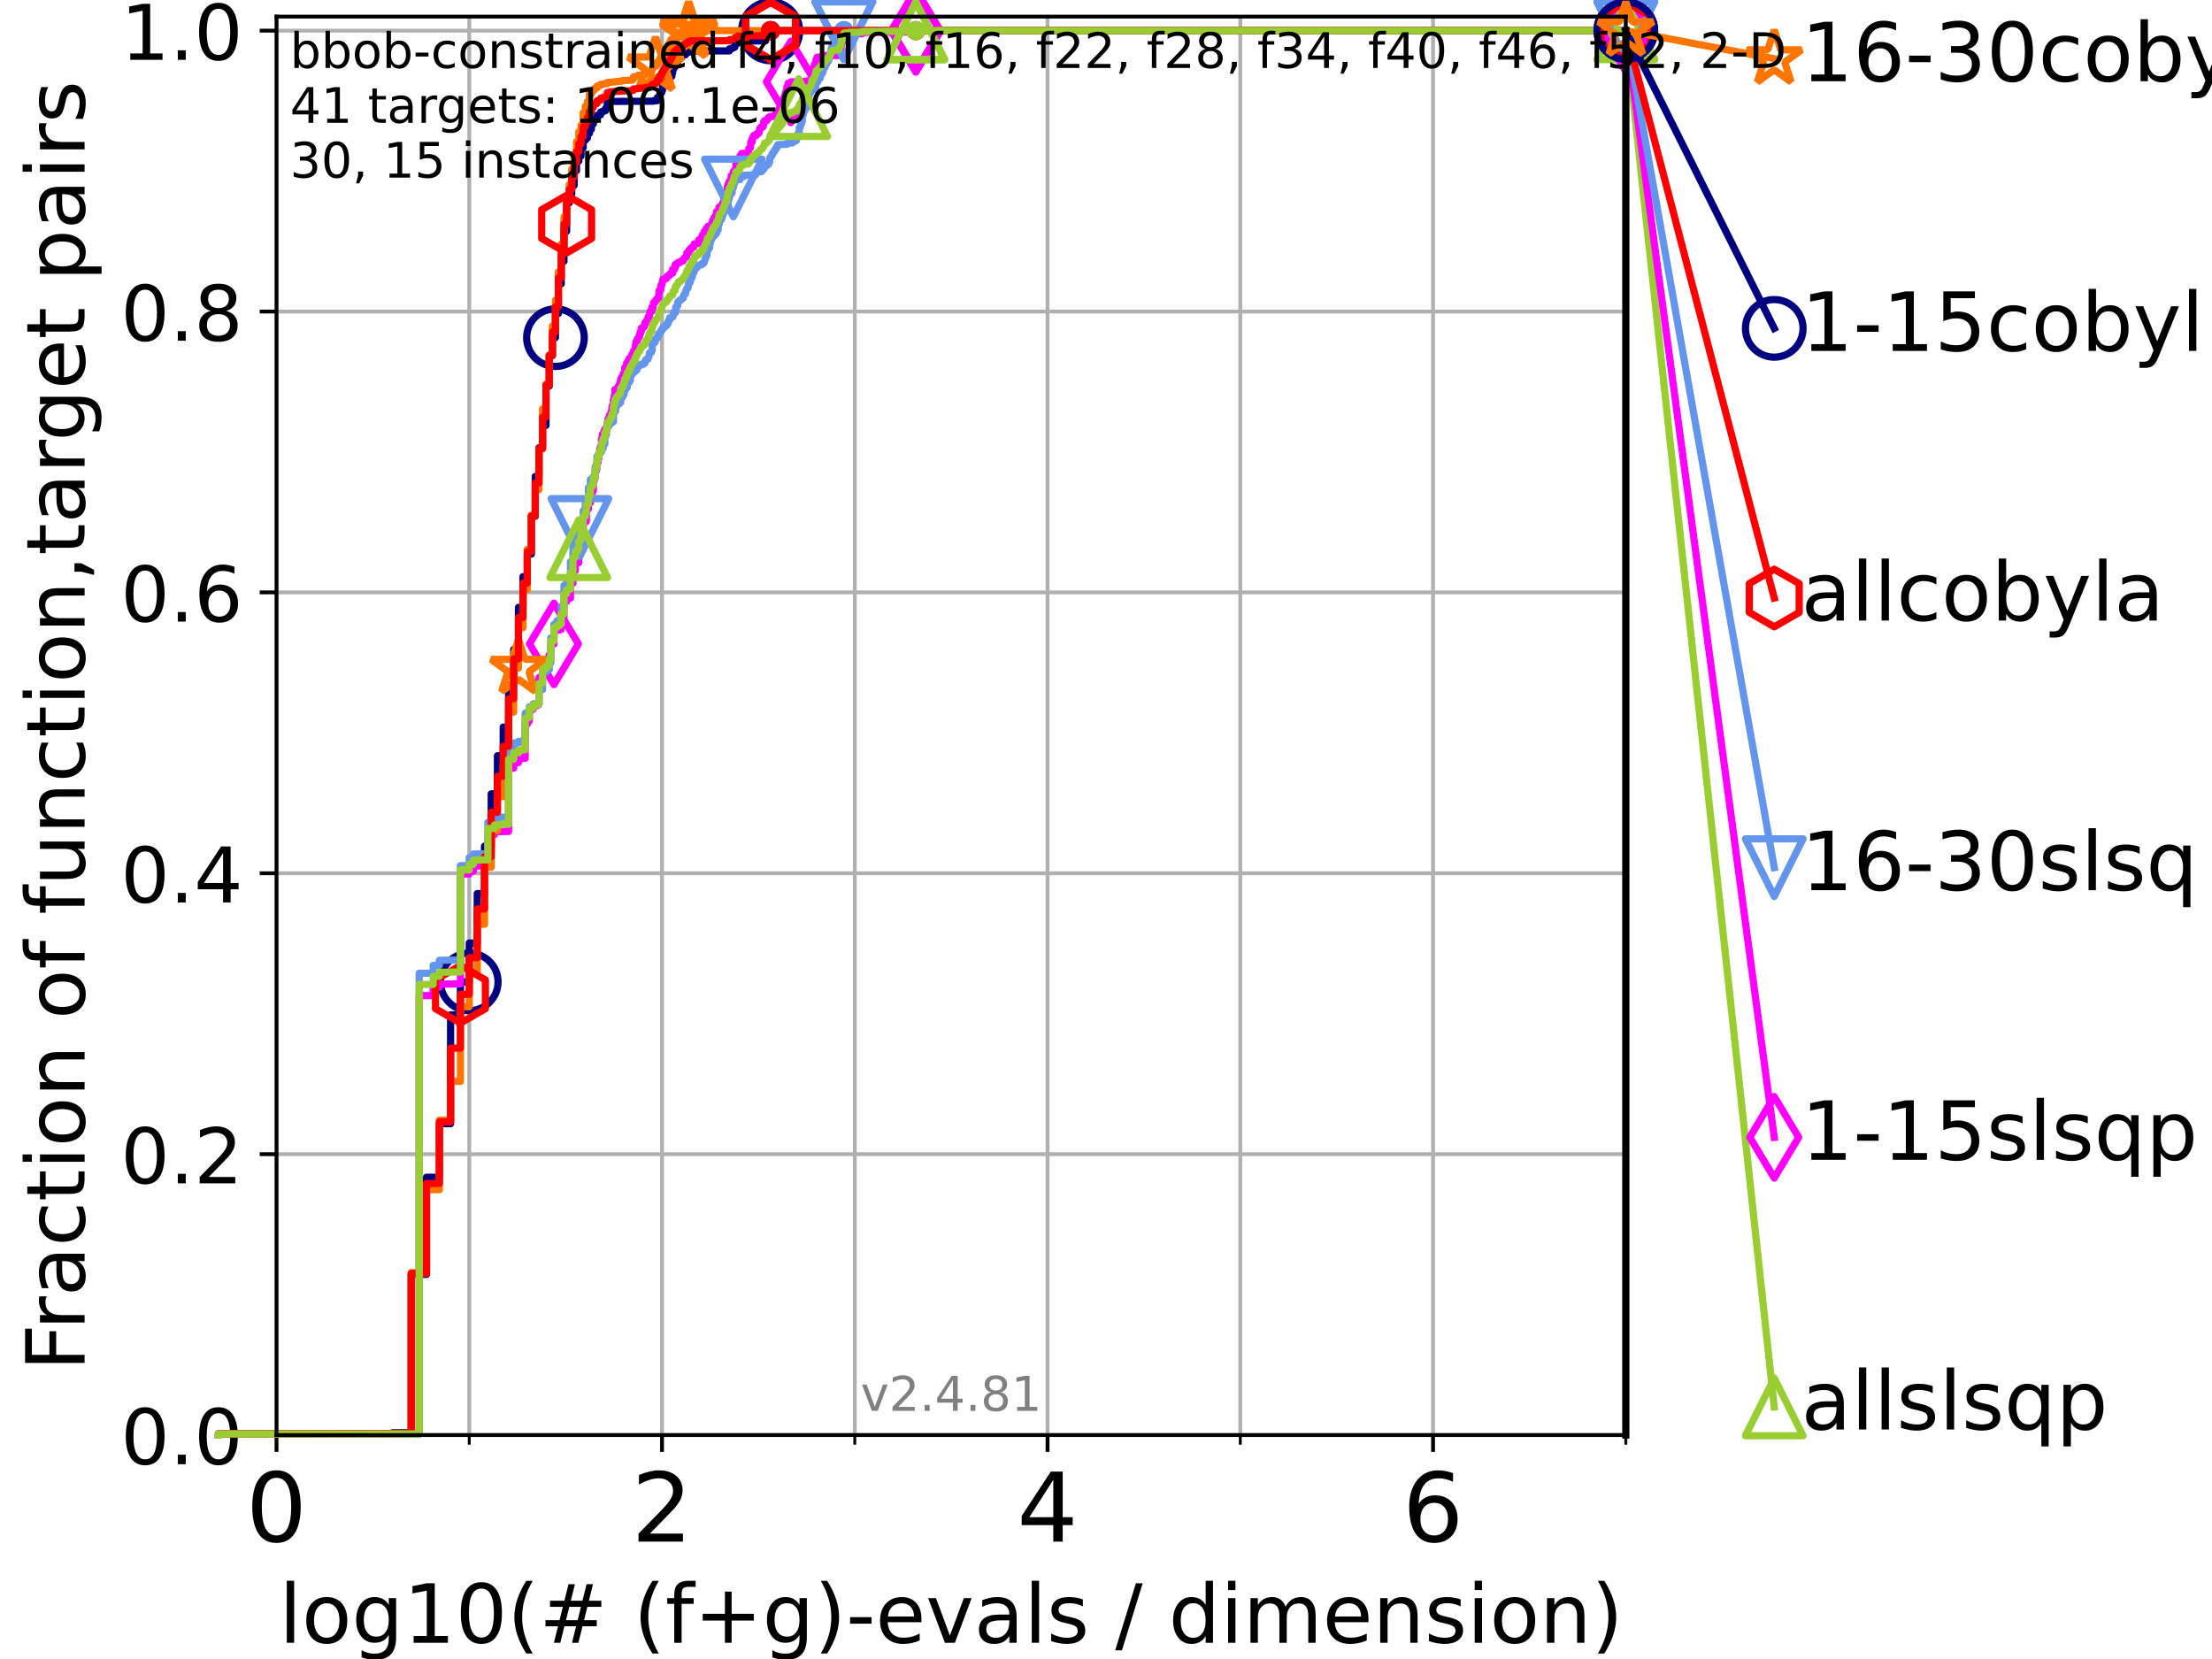 <?xml version="1.0" encoding="utf-8" standalone="no"?>
<!DOCTYPE svg PUBLIC "-//W3C//DTD SVG 1.1//EN"
  "http://www.w3.org/Graphics/SVG/1.1/DTD/svg11.dtd">
<!-- Created with matplotlib (https://matplotlib.org/) -->
<svg height="345.6pt" version="1.1" viewBox="0 0 460.8 345.6" width="460.8pt" xmlns="http://www.w3.org/2000/svg" xmlns:xlink="http://www.w3.org/1999/xlink">
 <defs>
  <style type="text/css">*{stroke-linecap:butt;stroke-linejoin:round;}</style>
 </defs>
 <g id="figure_1">
  <g id="patch_1">
   <path d="M 0 345.6 
L 460.8 345.6 
L 460.8 0 
L 0 0 
z
" style="fill:#ffffff;"/>
  </g>
  <g id="axes_1">
   <g id="patch_2">
    <path d="M 57.6 298.944 
L 338.688 298.944 
L 338.688 3.456 
L 57.6 3.456 
z
" style="fill:#ffffff;"/>
   </g>
   <g id="matplotlib.axis_1">
    <g id="xtick_1">
     <g id="line2d_1">
      <path clip-path="url(#p24947385ad)" d="M 57.6 298.944 
L 57.6 3.456 
" style="fill:none;stroke:#b0b0b0;stroke-linecap:square;stroke-width:0.8;"/>
     </g>
     <g id="line2d_2">
      <defs>
       <path d="M 0 0 
L 0 3.5 
" id="m367ae38d7b" style="stroke:#000000;stroke-width:0.8;"/>
      </defs>
      <g>
       <use style="stroke:#000000;stroke-width:0.8;" x="57.6" xlink:href="#m367ae38d7b" y="298.944"/>
      </g>
     </g>
     <g id="text_1">
      <!-- 0 -->
      <g transform="translate(51.237 321.141)scale(0.2 -0.2)">
       <defs>
        <path d="M 31.781 66.406 
Q 24.172 66.406 20.328 58.906 
Q 16.5 51.422 16.5 36.375 
Q 16.5 21.391 20.328 13.891 
Q 24.172 6.391 31.781 6.391 
Q 39.453 6.391 43.281 13.891 
Q 47.125 21.391 47.125 36.375 
Q 47.125 51.422 43.281 58.906 
Q 39.453 66.406 31.781 66.406 
z
M 31.781 74.219 
Q 44.047 74.219 50.516 64.516 
Q 56.984 54.828 56.984 36.375 
Q 56.984 17.969 50.516 8.266 
Q 44.047 -1.422 31.781 -1.422 
Q 19.531 -1.422 13.062 8.266 
Q 6.594 17.969 6.594 36.375 
Q 6.594 54.828 13.062 64.516 
Q 19.531 74.219 31.781 74.219 
z
" id="DejaVuSans-48"/>
       </defs>
       <use xlink:href="#DejaVuSans-48"/>
      </g>
     </g>
    </g>
    <g id="xtick_2">
     <g id="line2d_3">
      <path clip-path="url(#p24947385ad)" d="M 137.911 298.944 
L 137.911 3.456 
" style="fill:none;stroke:#b0b0b0;stroke-linecap:square;stroke-width:0.8;"/>
     </g>
     <g id="line2d_4">
      <g>
       <use style="stroke:#000000;stroke-width:0.8;" x="137.911" xlink:href="#m367ae38d7b" y="298.944"/>
      </g>
     </g>
     <g id="text_2">
      <!-- 2 -->
      <g transform="translate(131.548 321.141)scale(0.2 -0.2)">
       <defs>
        <path d="M 19.188 8.297 
L 53.609 8.297 
L 53.609 0 
L 7.328 0 
L 7.328 8.297 
Q 12.938 14.109 22.625 23.891 
Q 32.328 33.688 34.812 36.531 
Q 39.547 41.844 41.422 45.531 
Q 43.312 49.219 43.312 52.781 
Q 43.312 58.594 39.234 62.25 
Q 35.156 65.922 28.609 65.922 
Q 23.969 65.922 18.812 64.312 
Q 13.672 62.703 7.812 59.422 
L 7.812 69.391 
Q 13.766 71.781 18.938 73 
Q 24.125 74.219 28.422 74.219 
Q 39.75 74.219 46.484 68.547 
Q 53.219 62.891 53.219 53.422 
Q 53.219 48.922 51.531 44.891 
Q 49.859 40.875 45.406 35.406 
Q 44.188 33.984 37.641 27.219 
Q 31.109 20.453 19.188 8.297 
z
" id="DejaVuSans-50"/>
       </defs>
       <use xlink:href="#DejaVuSans-50"/>
      </g>
     </g>
    </g>
    <g id="xtick_3">
     <g id="line2d_5">
      <path clip-path="url(#p24947385ad)" d="M 218.222 298.944 
L 218.222 3.456 
" style="fill:none;stroke:#b0b0b0;stroke-linecap:square;stroke-width:0.8;"/>
     </g>
     <g id="line2d_6">
      <g>
       <use style="stroke:#000000;stroke-width:0.8;" x="218.222" xlink:href="#m367ae38d7b" y="298.944"/>
      </g>
     </g>
     <g id="text_3">
      <!-- 4 -->
      <g transform="translate(211.859 321.141)scale(0.2 -0.2)">
       <defs>
        <path d="M 37.797 64.312 
L 12.891 25.391 
L 37.797 25.391 
z
M 35.203 72.906 
L 47.609 72.906 
L 47.609 25.391 
L 58.016 25.391 
L 58.016 17.188 
L 47.609 17.188 
L 47.609 0 
L 37.797 0 
L 37.797 17.188 
L 4.891 17.188 
L 4.891 26.703 
z
" id="DejaVuSans-52"/>
       </defs>
       <use xlink:href="#DejaVuSans-52"/>
      </g>
     </g>
    </g>
    <g id="xtick_4">
     <g id="line2d_7">
      <path clip-path="url(#p24947385ad)" d="M 298.533 298.944 
L 298.533 3.456 
" style="fill:none;stroke:#b0b0b0;stroke-linecap:square;stroke-width:0.8;"/>
     </g>
     <g id="line2d_8">
      <g>
       <use style="stroke:#000000;stroke-width:0.8;" x="298.533" xlink:href="#m367ae38d7b" y="298.944"/>
      </g>
     </g>
     <g id="text_4">
      <!-- 6 -->
      <g transform="translate(292.17 321.141)scale(0.2 -0.2)">
       <defs>
        <path d="M 33.016 40.375 
Q 26.375 40.375 22.484 35.828 
Q 18.609 31.297 18.609 23.391 
Q 18.609 15.531 22.484 10.953 
Q 26.375 6.391 33.016 6.391 
Q 39.656 6.391 43.531 10.953 
Q 47.406 15.531 47.406 23.391 
Q 47.406 31.297 43.531 35.828 
Q 39.656 40.375 33.016 40.375 
z
M 52.594 71.297 
L 52.594 62.312 
Q 48.875 64.062 45.094 64.984 
Q 41.312 65.922 37.594 65.922 
Q 27.828 65.922 22.672 59.328 
Q 17.531 52.734 16.797 39.406 
Q 19.672 43.656 24.016 45.922 
Q 28.375 48.188 33.594 48.188 
Q 44.578 48.188 50.953 41.516 
Q 57.328 34.859 57.328 23.391 
Q 57.328 12.156 50.688 5.359 
Q 44.047 -1.422 33.016 -1.422 
Q 20.359 -1.422 13.672 8.266 
Q 6.984 17.969 6.984 36.375 
Q 6.984 53.656 15.188 63.938 
Q 23.391 74.219 37.203 74.219 
Q 40.922 74.219 44.703 73.484 
Q 48.484 72.75 52.594 71.297 
z
" id="DejaVuSans-54"/>
       </defs>
       <use xlink:href="#DejaVuSans-54"/>
      </g>
     </g>
    </g>
    <g id="xtick_5">
     <g id="line2d_9">
      <path clip-path="url(#p24947385ad)" d="M 97.755 298.944 
L 97.755 3.456 
" style="fill:none;stroke:#b0b0b0;stroke-linecap:square;stroke-width:0.8;"/>
     </g>
     <g id="line2d_10">
      <defs>
       <path d="M 0 0 
L 0 2 
" id="m76234fdb9a" style="stroke:#000000;stroke-width:0.6;"/>
      </defs>
      <g>
       <use style="stroke:#000000;stroke-width:0.6;" x="97.755" xlink:href="#m76234fdb9a" y="298.944"/>
      </g>
     </g>
    </g>
    <g id="xtick_6">
     <g id="line2d_11">
      <path clip-path="url(#p24947385ad)" d="M 178.066 298.944 
L 178.066 3.456 
" style="fill:none;stroke:#b0b0b0;stroke-linecap:square;stroke-width:0.8;"/>
     </g>
     <g id="line2d_12">
      <g>
       <use style="stroke:#000000;stroke-width:0.6;" x="178.066" xlink:href="#m76234fdb9a" y="298.944"/>
      </g>
     </g>
    </g>
    <g id="xtick_7">
     <g id="line2d_13">
      <path clip-path="url(#p24947385ad)" d="M 258.377 298.944 
L 258.377 3.456 
" style="fill:none;stroke:#b0b0b0;stroke-linecap:square;stroke-width:0.8;"/>
     </g>
     <g id="line2d_14">
      <g>
       <use style="stroke:#000000;stroke-width:0.6;" x="258.377" xlink:href="#m76234fdb9a" y="298.944"/>
      </g>
     </g>
    </g>
    <g id="xtick_8">
     <g id="line2d_15">
      <path clip-path="url(#p24947385ad)" d="M 338.688 298.944 
L 338.688 3.456 
" style="fill:none;stroke:#b0b0b0;stroke-linecap:square;stroke-width:0.8;"/>
     </g>
     <g id="line2d_16">
      <g>
       <use style="stroke:#000000;stroke-width:0.6;" x="338.688" xlink:href="#m76234fdb9a" y="298.944"/>
      </g>
     </g>
    </g>
    <g id="text_5">
     <!-- log10(# (f+g)-evals / dimension) -->
     <g transform="translate(58.145 342.218)scale(0.17 -0.17)">
      <defs>
       <path d="M 9.422 75.984 
L 18.406 75.984 
L 18.406 0 
L 9.422 0 
z
" id="DejaVuSans-108"/>
       <path d="M 30.609 48.391 
Q 23.391 48.391 19.188 42.75 
Q 14.984 37.109 14.984 27.297 
Q 14.984 17.484 19.156 11.844 
Q 23.344 6.203 30.609 6.203 
Q 37.797 6.203 41.984 11.859 
Q 46.188 17.531 46.188 27.297 
Q 46.188 37.016 41.984 42.703 
Q 37.797 48.391 30.609 48.391 
z
M 30.609 56 
Q 42.328 56 49.016 48.375 
Q 55.719 40.766 55.719 27.297 
Q 55.719 13.875 49.016 6.219 
Q 42.328 -1.422 30.609 -1.422 
Q 18.844 -1.422 12.172 6.219 
Q 5.516 13.875 5.516 27.297 
Q 5.516 40.766 12.172 48.375 
Q 18.844 56 30.609 56 
z
" id="DejaVuSans-111"/>
       <path d="M 45.406 27.984 
Q 45.406 37.75 41.375 43.109 
Q 37.359 48.484 30.078 48.484 
Q 22.859 48.484 18.828 43.109 
Q 14.797 37.75 14.797 27.984 
Q 14.797 18.266 18.828 12.891 
Q 22.859 7.516 30.078 7.516 
Q 37.359 7.516 41.375 12.891 
Q 45.406 18.266 45.406 27.984 
z
M 54.391 6.781 
Q 54.391 -7.172 48.188 -13.984 
Q 42 -20.797 29.203 -20.797 
Q 24.469 -20.797 20.266 -20.094 
Q 16.062 -19.391 12.109 -17.922 
L 12.109 -9.188 
Q 16.062 -11.328 19.922 -12.344 
Q 23.781 -13.375 27.781 -13.375 
Q 36.625 -13.375 41.016 -8.766 
Q 45.406 -4.156 45.406 5.172 
L 45.406 9.625 
Q 42.625 4.781 38.281 2.391 
Q 33.938 0 27.875 0 
Q 17.828 0 11.672 7.656 
Q 5.516 15.328 5.516 27.984 
Q 5.516 40.672 11.672 48.328 
Q 17.828 56 27.875 56 
Q 33.938 56 38.281 53.609 
Q 42.625 51.219 45.406 46.391 
L 45.406 54.688 
L 54.391 54.688 
z
" id="DejaVuSans-103"/>
       <path d="M 12.406 8.297 
L 28.516 8.297 
L 28.516 63.922 
L 10.984 60.406 
L 10.984 69.391 
L 28.422 72.906 
L 38.281 72.906 
L 38.281 8.297 
L 54.391 8.297 
L 54.391 0 
L 12.406 0 
z
" id="DejaVuSans-49"/>
       <path d="M 31 75.875 
Q 24.469 64.656 21.281 53.656 
Q 18.109 42.672 18.109 31.391 
Q 18.109 20.125 21.312 9.062 
Q 24.516 -2 31 -13.188 
L 23.188 -13.188 
Q 15.875 -1.703 12.234 9.375 
Q 8.594 20.453 8.594 31.391 
Q 8.594 42.281 12.203 53.312 
Q 15.828 64.359 23.188 75.875 
z
" id="DejaVuSans-40"/>
       <path d="M 51.125 44 
L 36.922 44 
L 32.812 27.688 
L 47.125 27.688 
z
M 43.797 71.781 
L 38.719 51.516 
L 52.984 51.516 
L 58.109 71.781 
L 65.922 71.781 
L 60.891 51.516 
L 76.125 51.516 
L 76.125 44 
L 58.984 44 
L 54.984 27.688 
L 70.516 27.688 
L 70.516 20.219 
L 53.078 20.219 
L 48 0 
L 40.188 0 
L 45.219 20.219 
L 30.906 20.219 
L 25.875 0 
L 18.016 0 
L 23.094 20.219 
L 7.719 20.219 
L 7.719 27.688 
L 24.906 27.688 
L 29 44 
L 13.281 44 
L 13.281 51.516 
L 30.906 51.516 
L 35.891 71.781 
z
" id="DejaVuSans-35"/>
       <path id="DejaVuSans-32"/>
       <path d="M 37.109 75.984 
L 37.109 68.5 
L 28.516 68.5 
Q 23.688 68.5 21.797 66.547 
Q 19.922 64.594 19.922 59.516 
L 19.922 54.688 
L 34.719 54.688 
L 34.719 47.703 
L 19.922 47.703 
L 19.922 0 
L 10.891 0 
L 10.891 47.703 
L 2.297 47.703 
L 2.297 54.688 
L 10.891 54.688 
L 10.891 58.5 
Q 10.891 67.625 15.141 71.797 
Q 19.391 75.984 28.609 75.984 
z
" id="DejaVuSans-102"/>
       <path d="M 46 62.703 
L 46 35.5 
L 73.188 35.5 
L 73.188 27.203 
L 46 27.203 
L 46 0 
L 37.797 0 
L 37.797 27.203 
L 10.594 27.203 
L 10.594 35.5 
L 37.797 35.5 
L 37.797 62.703 
z
" id="DejaVuSans-43"/>
       <path d="M 8.016 75.875 
L 15.828 75.875 
Q 23.141 64.359 26.781 53.312 
Q 30.422 42.281 30.422 31.391 
Q 30.422 20.453 26.781 9.375 
Q 23.141 -1.703 15.828 -13.188 
L 8.016 -13.188 
Q 14.5 -2 17.703 9.062 
Q 20.906 20.125 20.906 31.391 
Q 20.906 42.672 17.703 53.656 
Q 14.5 64.656 8.016 75.875 
z
" id="DejaVuSans-41"/>
       <path d="M 4.891 31.391 
L 31.203 31.391 
L 31.203 23.391 
L 4.891 23.391 
z
" id="DejaVuSans-45"/>
       <path d="M 56.203 29.594 
L 56.203 25.203 
L 14.891 25.203 
Q 15.484 15.922 20.484 11.062 
Q 25.484 6.203 34.422 6.203 
Q 39.594 6.203 44.453 7.469 
Q 49.312 8.734 54.109 11.281 
L 54.109 2.781 
Q 49.266 0.734 44.188 -0.344 
Q 39.109 -1.422 33.891 -1.422 
Q 20.797 -1.422 13.156 6.188 
Q 5.516 13.812 5.516 26.812 
Q 5.516 40.234 12.766 48.109 
Q 20.016 56 32.328 56 
Q 43.359 56 49.781 48.891 
Q 56.203 41.797 56.203 29.594 
z
M 47.219 32.234 
Q 47.125 39.594 43.094 43.984 
Q 39.062 48.391 32.422 48.391 
Q 24.906 48.391 20.391 44.141 
Q 15.875 39.891 15.188 32.172 
z
" id="DejaVuSans-101"/>
       <path d="M 2.984 54.688 
L 12.5 54.688 
L 29.594 8.797 
L 46.688 54.688 
L 56.203 54.688 
L 35.688 0 
L 23.484 0 
z
" id="DejaVuSans-118"/>
       <path d="M 34.281 27.484 
Q 23.391 27.484 19.188 25 
Q 14.984 22.516 14.984 16.5 
Q 14.984 11.719 18.141 8.906 
Q 21.297 6.109 26.703 6.109 
Q 34.188 6.109 38.703 11.406 
Q 43.219 16.703 43.219 25.484 
L 43.219 27.484 
z
M 52.203 31.203 
L 52.203 0 
L 43.219 0 
L 43.219 8.297 
Q 40.141 3.328 35.547 0.953 
Q 30.953 -1.422 24.312 -1.422 
Q 15.922 -1.422 10.953 3.297 
Q 6 8.016 6 15.922 
Q 6 25.141 12.172 29.828 
Q 18.359 34.516 30.609 34.516 
L 43.219 34.516 
L 43.219 35.406 
Q 43.219 41.609 39.141 45 
Q 35.062 48.391 27.688 48.391 
Q 23 48.391 18.547 47.266 
Q 14.109 46.141 10.016 43.891 
L 10.016 52.203 
Q 14.938 54.109 19.578 55.047 
Q 24.219 56 28.609 56 
Q 40.484 56 46.344 49.844 
Q 52.203 43.703 52.203 31.203 
z
" id="DejaVuSans-97"/>
       <path d="M 44.281 53.078 
L 44.281 44.578 
Q 40.484 46.531 36.375 47.5 
Q 32.281 48.484 27.875 48.484 
Q 21.188 48.484 17.844 46.438 
Q 14.5 44.391 14.5 40.281 
Q 14.5 37.156 16.891 35.375 
Q 19.281 33.594 26.516 31.984 
L 29.594 31.297 
Q 39.156 29.25 43.188 25.516 
Q 47.219 21.781 47.219 15.094 
Q 47.219 7.469 41.188 3.016 
Q 35.156 -1.422 24.609 -1.422 
Q 20.219 -1.422 15.453 -0.562 
Q 10.688 0.297 5.422 2 
L 5.422 11.281 
Q 10.406 8.688 15.234 7.391 
Q 20.062 6.109 24.812 6.109 
Q 31.156 6.109 34.562 8.281 
Q 37.984 10.453 37.984 14.406 
Q 37.984 18.062 35.516 20.016 
Q 33.062 21.969 24.703 23.781 
L 21.578 24.516 
Q 13.234 26.266 9.516 29.906 
Q 5.812 33.547 5.812 39.891 
Q 5.812 47.609 11.281 51.797 
Q 16.75 56 26.812 56 
Q 31.781 56 36.172 55.266 
Q 40.578 54.547 44.281 53.078 
z
" id="DejaVuSans-115"/>
       <path d="M 25.391 72.906 
L 33.688 72.906 
L 8.297 -9.281 
L 0 -9.281 
z
" id="DejaVuSans-47"/>
       <path d="M 45.406 46.391 
L 45.406 75.984 
L 54.391 75.984 
L 54.391 0 
L 45.406 0 
L 45.406 8.203 
Q 42.578 3.328 38.25 0.953 
Q 33.938 -1.422 27.875 -1.422 
Q 17.969 -1.422 11.734 6.484 
Q 5.516 14.406 5.516 27.297 
Q 5.516 40.188 11.734 48.094 
Q 17.969 56 27.875 56 
Q 33.938 56 38.25 53.625 
Q 42.578 51.266 45.406 46.391 
z
M 14.797 27.297 
Q 14.797 17.391 18.875 11.75 
Q 22.953 6.109 30.078 6.109 
Q 37.203 6.109 41.297 11.75 
Q 45.406 17.391 45.406 27.297 
Q 45.406 37.203 41.297 42.844 
Q 37.203 48.484 30.078 48.484 
Q 22.953 48.484 18.875 42.844 
Q 14.797 37.203 14.797 27.297 
z
" id="DejaVuSans-100"/>
       <path d="M 9.422 54.688 
L 18.406 54.688 
L 18.406 0 
L 9.422 0 
z
M 9.422 75.984 
L 18.406 75.984 
L 18.406 64.594 
L 9.422 64.594 
z
" id="DejaVuSans-105"/>
       <path d="M 52 44.188 
Q 55.375 50.25 60.062 53.125 
Q 64.75 56 71.094 56 
Q 79.641 56 84.281 50.016 
Q 88.922 44.047 88.922 33.016 
L 88.922 0 
L 79.891 0 
L 79.891 32.719 
Q 79.891 40.578 77.094 44.375 
Q 74.312 48.188 68.609 48.188 
Q 61.625 48.188 57.562 43.547 
Q 53.516 38.922 53.516 30.906 
L 53.516 0 
L 44.484 0 
L 44.484 32.719 
Q 44.484 40.625 41.703 44.406 
Q 38.922 48.188 33.109 48.188 
Q 26.219 48.188 22.156 43.531 
Q 18.109 38.875 18.109 30.906 
L 18.109 0 
L 9.078 0 
L 9.078 54.688 
L 18.109 54.688 
L 18.109 46.188 
Q 21.188 51.219 25.484 53.609 
Q 29.781 56 35.688 56 
Q 41.656 56 45.828 52.969 
Q 50 49.953 52 44.188 
z
" id="DejaVuSans-109"/>
       <path d="M 54.891 33.016 
L 54.891 0 
L 45.906 0 
L 45.906 32.719 
Q 45.906 40.484 42.875 44.328 
Q 39.844 48.188 33.797 48.188 
Q 26.516 48.188 22.312 43.547 
Q 18.109 38.922 18.109 30.906 
L 18.109 0 
L 9.078 0 
L 9.078 54.688 
L 18.109 54.688 
L 18.109 46.188 
Q 21.344 51.125 25.703 53.562 
Q 30.078 56 35.797 56 
Q 45.219 56 50.047 50.172 
Q 54.891 44.344 54.891 33.016 
z
" id="DejaVuSans-110"/>
      </defs>
      <use xlink:href="#DejaVuSans-108"/>
      <use x="27.783" xlink:href="#DejaVuSans-111"/>
      <use x="88.965" xlink:href="#DejaVuSans-103"/>
      <use x="152.441" xlink:href="#DejaVuSans-49"/>
      <use x="216.064" xlink:href="#DejaVuSans-48"/>
      <use x="279.688" xlink:href="#DejaVuSans-40"/>
      <use x="318.701" xlink:href="#DejaVuSans-35"/>
      <use x="402.49" xlink:href="#DejaVuSans-32"/>
      <use x="434.277" xlink:href="#DejaVuSans-40"/>
      <use x="473.291" xlink:href="#DejaVuSans-102"/>
      <use x="508.496" xlink:href="#DejaVuSans-43"/>
      <use x="592.285" xlink:href="#DejaVuSans-103"/>
      <use x="655.762" xlink:href="#DejaVuSans-41"/>
      <use x="694.775" xlink:href="#DejaVuSans-45"/>
      <use x="730.859" xlink:href="#DejaVuSans-101"/>
      <use x="792.383" xlink:href="#DejaVuSans-118"/>
      <use x="851.562" xlink:href="#DejaVuSans-97"/>
      <use x="912.842" xlink:href="#DejaVuSans-108"/>
      <use x="940.625" xlink:href="#DejaVuSans-115"/>
      <use x="992.725" xlink:href="#DejaVuSans-32"/>
      <use x="1024.512" xlink:href="#DejaVuSans-47"/>
      <use x="1058.203" xlink:href="#DejaVuSans-32"/>
      <use x="1089.99" xlink:href="#DejaVuSans-100"/>
      <use x="1153.467" xlink:href="#DejaVuSans-105"/>
      <use x="1181.25" xlink:href="#DejaVuSans-109"/>
      <use x="1278.662" xlink:href="#DejaVuSans-101"/>
      <use x="1340.186" xlink:href="#DejaVuSans-110"/>
      <use x="1403.564" xlink:href="#DejaVuSans-115"/>
      <use x="1455.664" xlink:href="#DejaVuSans-105"/>
      <use x="1483.447" xlink:href="#DejaVuSans-111"/>
      <use x="1544.629" xlink:href="#DejaVuSans-110"/>
      <use x="1608.008" xlink:href="#DejaVuSans-41"/>
     </g>
    </g>
   </g>
   <g id="matplotlib.axis_2">
    <g id="ytick_1">
     <g id="line2d_17">
      <path clip-path="url(#p24947385ad)" d="M 57.6 298.944 
L 338.688 298.944 
" style="fill:none;stroke:#b0b0b0;stroke-linecap:square;stroke-width:0.8;"/>
     </g>
     <g id="line2d_18">
      <defs>
       <path d="M 0 0 
L -3.5 0 
" id="m8c443b3590" style="stroke:#000000;stroke-width:0.8;"/>
      </defs>
      <g>
       <use style="stroke:#000000;stroke-width:0.8;" x="57.6" xlink:href="#m8c443b3590" y="298.944"/>
      </g>
     </g>
     <g id="text_6">
      <!-- 0.0 -->
      <g transform="translate(25.155 305.023)scale(0.16 -0.16)">
       <defs>
        <path d="M 10.688 12.406 
L 21 12.406 
L 21 0 
L 10.688 0 
z
" id="DejaVuSans-46"/>
       </defs>
       <use xlink:href="#DejaVuSans-48"/>
       <use x="63.623" xlink:href="#DejaVuSans-46"/>
       <use x="95.41" xlink:href="#DejaVuSans-48"/>
      </g>
     </g>
    </g>
    <g id="ytick_2">
     <g id="line2d_19">
      <path clip-path="url(#p24947385ad)" d="M 57.6 240.432 
L 338.688 240.432 
" style="fill:none;stroke:#b0b0b0;stroke-linecap:square;stroke-width:0.8;"/>
     </g>
     <g id="line2d_20">
      <g>
       <use style="stroke:#000000;stroke-width:0.8;" x="57.6" xlink:href="#m8c443b3590" y="240.432"/>
      </g>
     </g>
     <g id="text_7">
      <!-- 0.2 -->
      <g transform="translate(25.155 246.51)scale(0.16 -0.16)">
       <use xlink:href="#DejaVuSans-48"/>
       <use x="63.623" xlink:href="#DejaVuSans-46"/>
       <use x="95.41" xlink:href="#DejaVuSans-50"/>
      </g>
     </g>
    </g>
    <g id="ytick_3">
     <g id="line2d_21">
      <path clip-path="url(#p24947385ad)" d="M 57.6 181.919 
L 338.688 181.919 
" style="fill:none;stroke:#b0b0b0;stroke-linecap:square;stroke-width:0.8;"/>
     </g>
     <g id="line2d_22">
      <g>
       <use style="stroke:#000000;stroke-width:0.8;" x="57.6" xlink:href="#m8c443b3590" y="181.919"/>
      </g>
     </g>
     <g id="text_8">
      <!-- 0.4 -->
      <g transform="translate(25.155 187.998)scale(0.16 -0.16)">
       <use xlink:href="#DejaVuSans-48"/>
       <use x="63.623" xlink:href="#DejaVuSans-46"/>
       <use x="95.41" xlink:href="#DejaVuSans-52"/>
      </g>
     </g>
    </g>
    <g id="ytick_4">
     <g id="line2d_23">
      <path clip-path="url(#p24947385ad)" d="M 57.6 123.407 
L 338.688 123.407 
" style="fill:none;stroke:#b0b0b0;stroke-linecap:square;stroke-width:0.8;"/>
     </g>
     <g id="line2d_24">
      <g>
       <use style="stroke:#000000;stroke-width:0.8;" x="57.6" xlink:href="#m8c443b3590" y="123.407"/>
      </g>
     </g>
     <g id="text_9">
      <!-- 0.6 -->
      <g transform="translate(25.155 129.485)scale(0.16 -0.16)">
       <use xlink:href="#DejaVuSans-48"/>
       <use x="63.623" xlink:href="#DejaVuSans-46"/>
       <use x="95.41" xlink:href="#DejaVuSans-54"/>
      </g>
     </g>
    </g>
    <g id="ytick_5">
     <g id="line2d_25">
      <path clip-path="url(#p24947385ad)" d="M 57.6 64.894 
L 338.688 64.894 
" style="fill:none;stroke:#b0b0b0;stroke-linecap:square;stroke-width:0.8;"/>
     </g>
     <g id="line2d_26">
      <g>
       <use style="stroke:#000000;stroke-width:0.8;" x="57.6" xlink:href="#m8c443b3590" y="64.894"/>
      </g>
     </g>
     <g id="text_10">
      <!-- 0.8 -->
      <g transform="translate(25.155 70.973)scale(0.16 -0.16)">
       <defs>
        <path d="M 31.781 34.625 
Q 24.75 34.625 20.719 30.859 
Q 16.703 27.094 16.703 20.516 
Q 16.703 13.922 20.719 10.156 
Q 24.75 6.391 31.781 6.391 
Q 38.812 6.391 42.859 10.172 
Q 46.922 13.969 46.922 20.516 
Q 46.922 27.094 42.891 30.859 
Q 38.875 34.625 31.781 34.625 
z
M 21.922 38.812 
Q 15.578 40.375 12.031 44.719 
Q 8.5 49.078 8.5 55.328 
Q 8.5 64.062 14.719 69.141 
Q 20.953 74.219 31.781 74.219 
Q 42.672 74.219 48.875 69.141 
Q 55.078 64.062 55.078 55.328 
Q 55.078 49.078 51.531 44.719 
Q 48 40.375 41.703 38.812 
Q 48.828 37.156 52.797 32.312 
Q 56.781 27.484 56.781 20.516 
Q 56.781 9.906 50.312 4.234 
Q 43.844 -1.422 31.781 -1.422 
Q 19.734 -1.422 13.25 4.234 
Q 6.781 9.906 6.781 20.516 
Q 6.781 27.484 10.781 32.312 
Q 14.797 37.156 21.922 38.812 
z
M 18.312 54.391 
Q 18.312 48.734 21.844 45.562 
Q 25.391 42.391 31.781 42.391 
Q 38.141 42.391 41.719 45.562 
Q 45.312 48.734 45.312 54.391 
Q 45.312 60.062 41.719 63.234 
Q 38.141 66.406 31.781 66.406 
Q 25.391 66.406 21.844 63.234 
Q 18.312 60.062 18.312 54.391 
z
" id="DejaVuSans-56"/>
       </defs>
       <use xlink:href="#DejaVuSans-48"/>
       <use x="63.623" xlink:href="#DejaVuSans-46"/>
       <use x="95.41" xlink:href="#DejaVuSans-56"/>
      </g>
     </g>
    </g>
    <g id="ytick_6">
     <g id="line2d_27">
      <path clip-path="url(#p24947385ad)" d="M 57.6 6.382 
L 338.688 6.382 
" style="fill:none;stroke:#b0b0b0;stroke-linecap:square;stroke-width:0.8;"/>
     </g>
     <g id="line2d_28">
      <g>
       <use style="stroke:#000000;stroke-width:0.8;" x="57.6" xlink:href="#m8c443b3590" y="6.382"/>
      </g>
     </g>
     <g id="text_11">
      <!-- 1.0 -->
      <g transform="translate(25.155 12.46)scale(0.16 -0.16)">
       <use xlink:href="#DejaVuSans-49"/>
       <use x="63.623" xlink:href="#DejaVuSans-46"/>
       <use x="95.41" xlink:href="#DejaVuSans-48"/>
      </g>
     </g>
    </g>
    <g id="text_12">
     <!-- Fraction of function,target pairs -->
     <g transform="translate(17.62 285.585)rotate(-90)scale(0.17 -0.17)">
      <defs>
       <path d="M 9.812 72.906 
L 51.703 72.906 
L 51.703 64.594 
L 19.672 64.594 
L 19.672 43.109 
L 48.578 43.109 
L 48.578 34.812 
L 19.672 34.812 
L 19.672 0 
L 9.812 0 
z
" id="DejaVuSans-70"/>
       <path d="M 41.109 46.297 
Q 39.594 47.172 37.812 47.578 
Q 36.031 48 33.891 48 
Q 26.266 48 22.188 43.047 
Q 18.109 38.094 18.109 28.812 
L 18.109 0 
L 9.078 0 
L 9.078 54.688 
L 18.109 54.688 
L 18.109 46.188 
Q 20.953 51.172 25.484 53.578 
Q 30.031 56 36.531 56 
Q 37.453 56 38.578 55.875 
Q 39.703 55.766 41.062 55.516 
z
" id="DejaVuSans-114"/>
       <path d="M 48.781 52.594 
L 48.781 44.188 
Q 44.969 46.297 41.141 47.344 
Q 37.312 48.391 33.406 48.391 
Q 24.656 48.391 19.812 42.844 
Q 14.984 37.312 14.984 27.297 
Q 14.984 17.281 19.812 11.734 
Q 24.656 6.203 33.406 6.203 
Q 37.312 6.203 41.141 7.25 
Q 44.969 8.297 48.781 10.406 
L 48.781 2.094 
Q 45.016 0.344 40.984 -0.531 
Q 36.969 -1.422 32.422 -1.422 
Q 20.062 -1.422 12.781 6.344 
Q 5.516 14.109 5.516 27.297 
Q 5.516 40.672 12.859 48.328 
Q 20.219 56 33.016 56 
Q 37.156 56 41.109 55.141 
Q 45.062 54.297 48.781 52.594 
z
" id="DejaVuSans-99"/>
       <path d="M 18.312 70.219 
L 18.312 54.688 
L 36.812 54.688 
L 36.812 47.703 
L 18.312 47.703 
L 18.312 18.016 
Q 18.312 11.328 20.141 9.422 
Q 21.969 7.516 27.594 7.516 
L 36.812 7.516 
L 36.812 0 
L 27.594 0 
Q 17.188 0 13.234 3.875 
Q 9.281 7.766 9.281 18.016 
L 9.281 47.703 
L 2.688 47.703 
L 2.688 54.688 
L 9.281 54.688 
L 9.281 70.219 
z
" id="DejaVuSans-116"/>
       <path d="M 8.5 21.578 
L 8.5 54.688 
L 17.484 54.688 
L 17.484 21.922 
Q 17.484 14.156 20.5 10.266 
Q 23.531 6.391 29.594 6.391 
Q 36.859 6.391 41.078 11.031 
Q 45.312 15.672 45.312 23.688 
L 45.312 54.688 
L 54.297 54.688 
L 54.297 0 
L 45.312 0 
L 45.312 8.406 
Q 42.047 3.422 37.719 1 
Q 33.406 -1.422 27.688 -1.422 
Q 18.266 -1.422 13.375 4.438 
Q 8.5 10.297 8.5 21.578 
z
M 31.109 56 
z
" id="DejaVuSans-117"/>
       <path d="M 11.719 12.406 
L 22.016 12.406 
L 22.016 4 
L 14.016 -11.625 
L 7.719 -11.625 
L 11.719 4 
z
" id="DejaVuSans-44"/>
       <path d="M 18.109 8.203 
L 18.109 -20.797 
L 9.078 -20.797 
L 9.078 54.688 
L 18.109 54.688 
L 18.109 46.391 
Q 20.953 51.266 25.266 53.625 
Q 29.594 56 35.594 56 
Q 45.562 56 51.781 48.094 
Q 58.016 40.188 58.016 27.297 
Q 58.016 14.406 51.781 6.484 
Q 45.562 -1.422 35.594 -1.422 
Q 29.594 -1.422 25.266 0.953 
Q 20.953 3.328 18.109 8.203 
z
M 48.688 27.297 
Q 48.688 37.203 44.609 42.844 
Q 40.531 48.484 33.406 48.484 
Q 26.266 48.484 22.188 42.844 
Q 18.109 37.203 18.109 27.297 
Q 18.109 17.391 22.188 11.75 
Q 26.266 6.109 33.406 6.109 
Q 40.531 6.109 44.609 11.75 
Q 48.688 17.391 48.688 27.297 
z
" id="DejaVuSans-112"/>
      </defs>
      <use xlink:href="#DejaVuSans-70"/>
      <use x="50.27" xlink:href="#DejaVuSans-114"/>
      <use x="91.383" xlink:href="#DejaVuSans-97"/>
      <use x="152.662" xlink:href="#DejaVuSans-99"/>
      <use x="207.643" xlink:href="#DejaVuSans-116"/>
      <use x="246.852" xlink:href="#DejaVuSans-105"/>
      <use x="274.635" xlink:href="#DejaVuSans-111"/>
      <use x="335.816" xlink:href="#DejaVuSans-110"/>
      <use x="399.195" xlink:href="#DejaVuSans-32"/>
      <use x="430.982" xlink:href="#DejaVuSans-111"/>
      <use x="492.164" xlink:href="#DejaVuSans-102"/>
      <use x="527.369" xlink:href="#DejaVuSans-32"/>
      <use x="559.156" xlink:href="#DejaVuSans-102"/>
      <use x="594.361" xlink:href="#DejaVuSans-117"/>
      <use x="657.74" xlink:href="#DejaVuSans-110"/>
      <use x="721.119" xlink:href="#DejaVuSans-99"/>
      <use x="776.1" xlink:href="#DejaVuSans-116"/>
      <use x="815.309" xlink:href="#DejaVuSans-105"/>
      <use x="843.092" xlink:href="#DejaVuSans-111"/>
      <use x="904.273" xlink:href="#DejaVuSans-110"/>
      <use x="967.652" xlink:href="#DejaVuSans-44"/>
      <use x="999.439" xlink:href="#DejaVuSans-116"/>
      <use x="1038.648" xlink:href="#DejaVuSans-97"/>
      <use x="1099.928" xlink:href="#DejaVuSans-114"/>
      <use x="1139.291" xlink:href="#DejaVuSans-103"/>
      <use x="1202.768" xlink:href="#DejaVuSans-101"/>
      <use x="1264.291" xlink:href="#DejaVuSans-116"/>
      <use x="1303.5" xlink:href="#DejaVuSans-32"/>
      <use x="1335.287" xlink:href="#DejaVuSans-112"/>
      <use x="1398.764" xlink:href="#DejaVuSans-97"/>
      <use x="1460.043" xlink:href="#DejaVuSans-105"/>
      <use x="1487.826" xlink:href="#DejaVuSans-114"/>
      <use x="1528.939" xlink:href="#DejaVuSans-115"/>
     </g>
    </g>
   </g>
   <g id="line2d_29">
    <defs>
     <path d="M 0 1.5 
C 0.398 1.5 0.779 1.342 1.061 1.061 
C 1.342 0.779 1.5 0.398 1.5 0 
C 1.5 -0.398 1.342 -0.779 1.061 -1.061 
C 0.779 -1.342 0.398 -1.5 0 -1.5 
C -0.398 -1.5 -0.779 -1.342 -1.061 -1.061 
C -1.342 -0.779 -1.5 -0.398 -1.5 0 
C -1.5 0.398 -1.342 0.779 -1.061 1.061 
C -0.779 1.342 -0.398 1.5 0 1.5 
z
" id="mdb8c8d44ea" style="stroke:#000080;"/>
    </defs>
    <g>
     <use style="fill:#000080;stroke:#000080;" x="160.538" xlink:href="#mdb8c8d44ea" y="6.382"/>
     <use style="fill:#000080;stroke:#000080;" x="160.538" xlink:href="#mdb8c8d44ea" y="6.382"/>
    </g>
   </g>
   <g id="line2d_30">
    <path d="M 45.512 298.944 
L 45.512 298.68 
L 81.776 298.68 
L 81.776 298.468 
L 85.667 298.468 
L 85.667 265.486 
L 88.847 265.486 
L 88.847 245.241 
L 91.535 245.241 
L 91.535 234.089 
L 93.864 234.089 
L 93.864 211.413 
L 95.918 211.413 
L 95.918 204.542 
L 97.755 204.542 
L 97.755 196.455 
L 99.418 196.455 
L 99.418 186.148 
L 100.935 186.148 
L 100.935 176.263 
L 102.331 176.263 
L 102.331 165.375 
L 103.623 165.375 
L 103.623 157.446 
L 104.826 157.446 
L 104.826 151.474 
L 105.952 151.474 
L 105.952 142.752 
L 107.009 142.752 
L 107.009 135.299 
L 108.006 135.299 
L 108.006 126.525 
L 108.949 126.525 
L 108.949 120.129 
L 109.843 120.129 
L 109.843 115.425 
L 110.694 115.425 
L 110.694 107.55 
L 111.506 107.55 
L 111.506 99.251 
L 112.281 99.251 
L 112.281 93.278 
L 113.023 93.278 
L 113.023 88.627 
L 113.735 88.627 
L 113.735 80.434 
L 114.419 80.434 
L 114.419 74.091 
L 115.077 74.091 
L 115.077 70.338 
L 115.711 70.338 
L 115.711 65.317 
L 116.323 65.317 
L 116.323 59.133 
L 116.914 59.133 
L 116.914 54.428 
L 117.486 54.428 
L 117.486 48.191 
L 118.04 48.191 
L 118.04 42.271 
L 118.577 42.271 
L 118.577 40.421 
L 119.097 40.421 
L 119.097 38.624 
L 119.603 38.624 
L 119.603 35.559 
L 120.094 35.559 
L 120.094 33.55 
L 120.572 33.55 
L 120.572 32.493 
L 121.037 32.493 
L 121.037 30.801 
L 121.49 30.801 
L 121.49 29.216 
L 121.931 29.216 
L 121.931 28.74 
L 122.362 28.74 
L 122.362 27.789 
L 122.782 27.789 
L 122.782 26.943 
L 123.193 26.943 
L 123.193 25.833 
L 123.594 25.833 
L 123.594 24.829 
L 124.369 24.776 
L 124.369 24.036 
L 125.111 23.93 
L 125.111 23.349 
L 125.471 23.349 
L 125.471 23.19 
L 125.823 23.19 
L 125.823 23.032 
L 126.168 23.032 
L 126.168 22.556 
L 126.507 22.556 
L 126.507 21.393 
L 127.165 21.287 
L 127.165 21.129 
L 136.17 21.076 
L 136.17 20.97 
L 136.924 20.97 
L 136.924 20.336 
L 137.469 20.336 
L 137.469 19.332 
L 137.823 19.332 
L 137.823 18.856 
L 137.998 18.856 
L 137.998 18.169 
L 138.171 18.169 
L 138.171 17.957 
L 138.511 17.957 
L 138.511 17.64 
L 138.678 17.64 
L 138.678 17.006 
L 139.334 17.006 
L 139.334 16.794 
L 139.494 16.794 
L 139.494 16.16 
L 139.809 16.054 
L 139.809 15.896 
L 139.965 15.896 
L 139.965 15.209 
L 140.119 15.209 
L 140.119 14.522 
L 140.272 14.522 
L 140.272 13.993 
L 140.574 13.993 
L 140.574 13.782 
L 140.723 13.782 
L 140.723 13.2 
L 140.871 13.2 
L 140.871 13.042 
L 141.163 12.989 
L 141.163 12.619 
L 141.307 12.619 
L 141.307 12.354 
L 141.592 12.354 
L 141.592 11.879 
L 142.01 11.826 
L 142.01 11.72 
L 142.148 11.72 
L 142.148 11.403 
L 142.818 11.403 
L 142.818 11.086 
L 143.08 11.086 
L 143.08 10.874 
L 143.965 10.822 
L 143.965 10.61 
L 151.936 10.61 
L 151.936 10.187 
L 152.398 10.187 
L 152.398 10.029 
L 152.922 9.923 
L 152.922 9.817 
L 153.069 9.817 
L 153.142 9.236 
L 153.215 9.236 
L 153.215 9.077 
L 153.715 9.024 
L 153.715 8.602 
L 159.507 8.496 
L 159.608 7.914 
L 159.758 7.914 
L 159.758 7.492 
L 160.055 7.492 
L 160.152 7.227 
L 160.201 7.227 
L 160.298 6.804 
L 160.394 6.804 
L 160.394 6.646 
L 160.538 6.646 
L 160.538 6.382 
L 338.688 6.382 
L 338.688 6.382 
" style="fill:none;stroke:#000080;stroke-linecap:square;stroke-width:1.5;"/>
   </g>
   <g id="line2d_31">
    <defs>
     <path d="M 0 6 
C 1.591 6 3.117 5.368 4.243 4.243 
C 5.368 3.117 6 1.591 6 0 
C 6 -1.591 5.368 -3.117 4.243 -4.243 
C 3.117 -5.368 1.591 -6 0 -6 
C -1.591 -6 -3.117 -5.368 -4.243 -4.243 
C -5.368 -3.117 -6 -1.591 -6 0 
C -6 1.591 -5.368 3.117 -4.243 4.243 
C -3.117 5.368 -1.591 6 0 6 
z
" id="mcd2a561042" style="stroke:#000080;stroke-width:1.5;"/>
    </defs>
    <g>
     <use style="fill-opacity:0;stroke:#000080;stroke-width:1.5;" x="97.755" xlink:href="#mcd2a561042" y="204.542"/>
     <use style="fill-opacity:0;stroke:#000080;stroke-width:1.5;" x="115.711" xlink:href="#mcd2a561042" y="70.338"/>
     <use style="fill-opacity:0;stroke:#000080;stroke-width:1.5;" x="160.538" xlink:href="#mcd2a561042" y="6.646"/>
     <use style="fill-opacity:0;stroke:#000080;stroke-width:1.5;" x="160.538" xlink:href="#mcd2a561042" y="6.382"/>
     <use style="fill-opacity:0;stroke:#000080;stroke-width:1.5;" x="160.538" xlink:href="#mcd2a561042" y="6.382"/>
     <use style="fill-opacity:0;stroke:#000080;stroke-width:1.5;" x="338.688" xlink:href="#mcd2a561042" y="6.382"/>
    </g>
   </g>
   <g id="line2d_32">
    <path style="fill:none;stroke:#000080;stroke-linecap:square;stroke-width:1.5;"/>
    <g/>
   </g>
   <g id="line2d_33">
    <defs>
     <path d="M 0 1.5 
C 0.398 1.5 0.779 1.342 1.061 1.061 
C 1.342 0.779 1.5 0.398 1.5 0 
C 1.5 -0.398 1.342 -0.779 1.061 -1.061 
C 0.779 -1.342 0.398 -1.5 0 -1.5 
C -0.398 -1.5 -0.779 -1.342 -1.061 -1.061 
C -1.342 -0.779 -1.5 -0.398 -1.5 0 
C -1.5 0.398 -1.342 0.779 -1.061 1.061 
C -0.779 1.342 -0.398 1.5 0 1.5 
z
" id="mcbf38c4334" style="stroke:#ff00ff;"/>
    </defs>
    <g>
     <use style="fill:#ff00ff;stroke:#ff00ff;" x="190.784" xlink:href="#mcbf38c4334" y="6.382"/>
     <use style="fill:#ff00ff;stroke:#ff00ff;" x="190.784" xlink:href="#mcbf38c4334" y="6.382"/>
    </g>
   </g>
   <g id="line2d_34">
    <path d="M 45.512 298.944 
L 45.512 298.68 
L 87.33 298.68 
L 87.33 207.396 
L 90.243 207.396 
L 90.243 205.652 
L 91.535 205.652 
L 91.535 205.017 
L 95.918 204.965 
L 95.918 182.078 
L 97.755 182.078 
L 97.755 181.496 
L 98.606 181.496 
L 98.606 180.439 
L 101.647 180.386 
L 101.647 173.885 
L 102.989 173.885 
L 102.989 173.303 
L 105.952 173.198 
L 105.952 160.036 
L 107.009 160.036 
L 107.009 158.873 
L 108.006 158.873 
L 108.006 158.133 
L 108.484 158.133 
L 108.484 157.975 
L 109.402 157.975 
L 109.402 150.839 
L 109.843 150.839 
L 109.843 150.258 
L 110.274 150.258 
L 110.274 147.932 
L 110.694 147.932 
L 110.694 147.721 
L 111.105 147.721 
L 111.105 147.034 
L 111.897 146.981 
L 111.897 146.769 
L 112.281 146.769 
L 112.281 141.166 
L 112.656 141.166 
L 112.656 140.902 
L 113.023 140.902 
L 113.023 138.682 
L 113.735 138.682 
L 113.735 138.101 
L 114.08 138.101 
L 114.08 137.625 
L 114.419 137.625 
L 114.419 136.409 
L 114.751 136.409 
L 114.751 134.189 
L 115.397 134.137 
L 115.397 131.547 
L 115.711 131.547 
L 115.711 131.282 
L 116.621 131.229 
L 116.621 131.124 
L 116.914 131.124 
L 116.914 129.538 
L 117.486 129.485 
L 117.486 125.521 
L 117.765 125.521 
L 117.765 125.309 
L 118.04 125.309 
L 118.04 124.781 
L 118.577 124.728 
L 118.577 124.622 
L 118.839 124.622 
L 118.839 121.504 
L 119.352 121.504 
L 119.352 118.861 
L 119.85 118.861 
L 119.85 117.222 
L 120.572 117.222 
L 120.572 115.267 
L 121.037 115.161 
L 121.037 110.774 
L 121.265 110.774 
L 121.265 110.14 
L 121.49 110.14 
L 121.49 108.818 
L 121.931 108.712 
L 121.931 108.66 
L 122.148 108.66 
L 122.148 106.175 
L 122.573 106.07 
L 122.573 104.907 
L 122.782 104.907 
L 122.782 104.748 
L 122.989 104.748 
L 122.989 103.004 
L 123.193 103.004 
L 123.193 102.687 
L 123.394 102.687 
L 123.394 102.264 
L 123.594 102.264 
L 123.594 100.097 
L 123.791 100.097 
L 123.791 99.515 
L 123.985 99.515 
L 123.985 98.194 
L 124.178 98.194 
L 124.178 97.665 
L 124.369 97.665 
L 124.369 96.45 
L 124.557 96.45 
L 124.557 95.551 
L 124.744 95.551 
L 124.744 94.6 
L 124.928 94.6 
L 124.928 93.595 
L 125.111 93.595 
L 125.111 93.067 
L 125.292 93.067 
L 125.292 91.428 
L 125.471 91.428 
L 125.471 90.477 
L 125.648 90.477 
L 125.648 90.213 
L 125.823 90.213 
L 125.823 89.79 
L 125.996 89.79 
L 125.996 89.367 
L 126.507 89.314 
L 126.507 88.151 
L 126.674 88.151 
L 126.674 87.2 
L 126.839 87.2 
L 126.839 86.988 
L 127.003 86.988 
L 127.003 86.407 
L 127.165 86.407 
L 127.165 86.143 
L 127.326 86.143 
L 127.326 85.667 
L 127.485 85.667 
L 127.485 84.61 
L 127.643 84.61 
L 127.643 84.398 
L 127.799 84.398 
L 127.799 83.183 
L 127.954 83.183 
L 127.954 82.39 
L 128.108 82.39 
L 128.108 81.121 
L 128.561 81.015 
L 128.561 80.857 
L 128.856 80.857 
L 128.856 80.328 
L 129.002 80.328 
L 129.002 80.17 
L 129.147 80.17 
L 129.147 79.641 
L 129.291 79.641 
L 129.291 78.901 
L 129.433 78.901 
L 129.433 78.743 
L 129.574 78.743 
L 129.574 78.425 
L 129.853 78.425 
L 129.853 77.844 
L 129.991 77.844 
L 129.991 77.58 
L 130.128 77.58 
L 130.128 76.628 
L 130.532 76.575 
L 130.532 75.624 
L 130.796 75.624 
L 130.796 75.254 
L 131.056 75.201 
L 131.056 74.673 
L 131.44 74.673 
L 131.44 74.303 
L 131.691 74.303 
L 131.691 73.721 
L 131.938 73.721 
L 131.938 73.087 
L 132.182 73.087 
L 132.182 72.928 
L 132.303 72.928 
L 132.303 72.188 
L 132.423 72.188 
L 132.423 71.501 
L 132.542 71.501 
L 132.542 71.078 
L 132.777 71.078 
L 132.777 70.603 
L 133.01 70.497 
L 133.01 70.285 
L 133.125 70.285 
L 133.125 70.074 
L 133.239 70.074 
L 133.239 69.651 
L 133.353 69.651 
L 133.353 69.175 
L 133.578 69.175 
L 133.578 68.383 
L 133.91 68.383 
L 134.019 68.118 
L 134.236 68.066 
L 134.343 67.22 
L 134.661 67.22 
L 134.766 66.586 
L 135.077 66.48 
L 135.077 65.898 
L 135.281 65.898 
L 135.382 65 
L 135.482 65 
L 135.482 64.841 
L 135.78 64.841 
L 135.78 64.048 
L 136.073 64.048 
L 136.17 62.991 
L 136.457 62.991 
L 136.551 62.674 
L 136.645 62.674 
L 136.645 62.41 
L 136.832 62.41 
L 136.924 62.198 
L 137.199 62.146 
L 137.29 60.507 
L 137.647 60.401 
L 137.647 59.503 
L 137.823 59.503 
L 137.911 58.868 
L 137.998 58.868 
L 138.084 58.181 
L 138.511 58.128 
L 138.511 58.023 
L 138.845 58.023 
L 138.845 57.758 
L 139.009 57.758 
L 139.009 57.494 
L 139.414 57.441 
L 139.414 57.23 
L 139.573 57.23 
L 139.652 56.913 
L 140.119 56.913 
L 140.119 56.12 
L 140.499 56.12 
L 140.499 55.856 
L 140.649 55.856 
L 140.649 55.116 
L 141.018 55.116 
L 141.018 54.851 
L 141.235 54.851 
L 141.235 54.693 
L 141.662 54.693 
L 141.662 54.481 
L 142.284 54.376 
L 142.284 54.058 
L 142.486 54.058 
L 142.486 53.794 
L 142.753 53.688 
L 142.753 53.636 
L 143.015 53.53 
L 143.08 52.684 
L 143.464 52.684 
L 143.528 52.103 
L 143.903 52.05 
L 143.965 51.627 
L 144.391 51.521 
L 144.391 51.468 
L 144.511 51.468 
L 144.511 51.098 
L 144.63 51.098 
L 144.63 50.781 
L 145.497 50.728 
L 145.554 49.988 
L 145.943 49.988 
L 145.943 49.671 
L 146.27 49.671 
L 146.27 48.984 
L 146.644 48.984 
L 146.697 48.244 
L 147.01 48.244 
L 147.062 47.663 
L 147.369 47.663 
L 147.47 47.134 
L 148.161 47.029 
L 148.21 46.817 
L 148.354 46.817 
L 148.402 45.971 
L 148.592 45.971 
L 148.686 45.654 
L 148.733 45.654 
L 148.733 45.337 
L 148.92 45.337 
L 148.966 45.02 
L 149.241 44.967 
L 149.287 44.069 
L 149.691 44.016 
L 149.779 43.17 
L 150.172 43.064 
L 150.172 42.959 
L 150.387 42.959 
L 150.429 42.589 
L 150.557 42.483 
L 150.557 42.271 
L 150.766 42.166 
L 150.766 41.637 
L 150.933 41.637 
L 151.015 40.844 
L 151.26 40.739 
L 151.341 39.893 
L 151.462 39.893 
L 151.542 38.73 
L 151.661 38.624 
L 151.661 38.413 
L 151.819 38.413 
L 151.897 37.779 
L 152.014 37.673 
L 152.014 37.62 
L 152.246 37.62 
L 152.322 36.563 
L 152.774 36.563 
L 152.811 35.664 
L 153.032 35.611 
L 153.142 35.294 
L 153.287 35.189 
L 153.323 34.184 
L 153.785 34.079 
L 153.89 33.391 
L 154.064 33.339 
L 154.167 32.44 
L 154.406 32.387 
L 154.473 31.964 
L 155.929 31.911 
L 155.96 31.013 
L 156.083 31.013 
L 156.083 30.854 
L 156.358 30.749 
L 156.388 29.586 
L 156.688 29.533 
L 156.688 28.899 
L 156.806 28.899 
L 156.895 28.423 
L 157.012 28.423 
L 157.099 28.159 
L 157.642 28.159 
L 157.698 27.789 
L 158.113 27.736 
L 158.223 26.996 
L 158.304 26.996 
L 158.304 26.731 
L 158.546 26.731 
L 158.573 26.414 
L 158.942 26.414 
L 159.046 25.991 
L 159.098 25.991 
L 159.098 25.357 
L 159.278 25.357 
L 159.278 25.146 
L 159.683 25.146 
L 159.683 24.882 
L 160.03 24.776 
L 160.103 24.459 
L 160.466 24.406 
L 160.466 24.247 
L 161.192 24.247 
L 161.192 24.089 
L 161.352 24.089 
L 161.352 23.93 
L 161.668 23.93 
L 161.668 23.454 
L 162.174 23.402 
L 162.282 22.979 
L 162.325 22.979 
L 162.411 22.45 
L 162.623 22.397 
L 162.623 21.657 
L 162.813 21.657 
L 162.896 21.446 
L 163 21.446 
L 163.041 20.759 
L 163.206 20.653 
L 163.287 20.442 
L 163.328 20.442 
L 163.429 20.019 
L 163.469 20.019 
L 163.57 19.543 
L 163.61 19.543 
L 163.709 19.067 
L 163.887 19.067 
L 163.926 18.063 
L 164.063 18.063 
L 164.16 17.587 
L 164.199 17.587 
L 164.199 17.323 
L 164.75 17.323 
L 164.75 17.059 
L 167.625 17.006 
L 167.625 16.9 
L 168.761 16.847 
L 168.761 16.636 
L 168.924 16.583 
L 168.983 16.16 
L 169.07 16.16 
L 169.172 14.574 
L 169.475 14.574 
L 169.56 13.834 
L 169.603 13.834 
L 169.659 13.464 
L 169.786 13.464 
L 169.884 12.883 
L 170.009 12.83 
L 170.009 12.407 
L 170.133 12.407 
L 170.201 11.932 
L 171.251 11.826 
L 171.251 11.773 
L 171.608 11.773 
L 171.608 11.562 
L 174.69 11.562 
L 174.69 11.244 
L 174.911 11.192 
L 174.984 10.293 
L 175.057 10.293 
L 175.057 10.134 
L 175.201 10.134 
L 175.273 9.342 
L 175.345 9.342 
L 175.345 8.76 
L 175.557 8.654 
L 175.648 7.862 
L 175.718 7.862 
L 175.807 7.386 
L 176.913 7.28 
L 176.913 7.069 
L 179.601 7.016 
L 179.601 6.752 
L 190.478 6.646 
L 190.478 6.54 
L 190.784 6.54 
L 190.784 6.382 
L 338.688 6.382 
L 338.688 6.382 
" style="fill:none;stroke:#ff00ff;stroke-linecap:square;stroke-width:1.5;"/>
   </g>
   <g id="line2d_35">
    <defs>
     <path d="M -0 8.485 
L 5.091 0 
L 0 -8.485 
L -5.091 -0 
z
" id="mcc698cb2c4" style="stroke:#ff00ff;stroke-linejoin:miter;stroke-width:1.5;"/>
    </defs>
    <g>
     <use style="fill-opacity:0;stroke:#ff00ff;stroke-linejoin:miter;stroke-width:1.5;" x="115.397" xlink:href="#mcc698cb2c4" y="134.137"/>
     <use style="fill-opacity:0;stroke:#ff00ff;stroke-linejoin:miter;stroke-width:1.5;" x="164.75" xlink:href="#mcc698cb2c4" y="17.059"/>
     <use style="fill-opacity:0;stroke:#ff00ff;stroke-linejoin:miter;stroke-width:1.5;" x="190.784" xlink:href="#mcc698cb2c4" y="6.54"/>
     <use style="fill-opacity:0;stroke:#ff00ff;stroke-linejoin:miter;stroke-width:1.5;" x="190.784" xlink:href="#mcc698cb2c4" y="6.382"/>
     <use style="fill-opacity:0;stroke:#ff00ff;stroke-linejoin:miter;stroke-width:1.5;" x="190.784" xlink:href="#mcc698cb2c4" y="6.382"/>
     <use style="fill-opacity:0;stroke:#ff00ff;stroke-linejoin:miter;stroke-width:1.5;" x="338.688" xlink:href="#mcc698cb2c4" y="6.382"/>
    </g>
   </g>
   <g id="line2d_36">
    <path style="fill:none;stroke:#ff00ff;stroke-linecap:square;stroke-width:1.5;"/>
    <g/>
   </g>
   <g id="line2d_37">
    <defs>
     <path d="M 0 1.5 
C 0.398 1.5 0.779 1.342 1.061 1.061 
C 1.342 0.779 1.5 0.398 1.5 0 
C 1.5 -0.398 1.342 -0.779 1.061 -1.061 
C 0.779 -1.342 0.398 -1.5 0 -1.5 
C -0.398 -1.5 -0.779 -1.342 -1.061 -1.061 
C -1.342 -0.779 -1.5 -0.398 -1.5 0 
C -1.5 0.398 -1.342 0.779 -1.061 1.061 
C -0.779 1.342 -0.398 1.5 0 1.5 
z
" id="m1f8007c067" style="stroke:#ff7500;"/>
    </defs>
    <g>
     <use style="fill:#ff7500;stroke:#ff7500;" x="143.464" xlink:href="#m1f8007c067" y="6.382"/>
     <use style="fill:#ff7500;stroke:#ff7500;" x="143.464" xlink:href="#m1f8007c067" y="6.382"/>
    </g>
   </g>
   <g id="line2d_38">
    <path d="M 45.512 298.944 
L 45.512 298.733 
L 85.667 298.733 
L 85.667 265.116 
L 88.847 265.116 
L 88.847 247.831 
L 91.535 247.831 
L 91.535 233.349 
L 93.864 233.349 
L 93.864 225.262 
L 95.918 225.262 
L 95.918 209.722 
L 97.755 209.722 
L 97.755 202.533 
L 99.418 202.533 
L 99.418 192.543 
L 100.935 192.543 
L 100.935 180.65 
L 102.331 180.65 
L 102.331 173.039 
L 103.623 173.039 
L 103.623 165.956 
L 104.826 165.956 
L 104.826 159.455 
L 105.952 159.455 
L 105.952 148.355 
L 107.009 148.355 
L 107.009 139.211 
L 108.006 139.211 
L 108.006 130.754 
L 108.949 130.754 
L 108.949 122.825 
L 109.843 122.825 
L 109.843 114.421 
L 110.694 114.421 
L 110.694 107.338 
L 111.506 107.338 
L 111.506 102 
L 112.281 102 
L 112.281 93.542 
L 113.023 93.542 
L 113.023 85.191 
L 113.735 85.191 
L 113.735 80.011 
L 114.419 80.011 
L 114.419 73.933 
L 115.077 73.933 
L 115.077 67.907 
L 115.711 67.907 
L 115.711 62.516 
L 116.323 62.516 
L 116.323 56.648 
L 116.914 56.648 
L 116.914 50.834 
L 117.486 50.834 
L 117.486 45.179 
L 118.04 45.179 
L 118.04 41.426 
L 118.577 41.426 
L 118.577 38.466 
L 119.097 38.466 
L 119.097 35.189 
L 119.603 35.189 
L 119.603 32.123 
L 120.094 32.123 
L 120.094 29.533 
L 120.572 29.533 
L 120.572 27.471 
L 121.037 27.471 
L 121.037 26.097 
L 121.49 26.097 
L 121.49 23.507 
L 121.931 23.507 
L 121.931 22.133 
L 122.362 22.133 
L 122.362 21.182 
L 122.782 21.182 
L 122.782 19.543 
L 123.193 19.543 
L 123.193 18.962 
L 123.594 18.962 
L 123.594 18.592 
L 123.985 18.592 
L 123.985 18.327 
L 124.369 18.327 
L 124.369 17.957 
L 124.744 17.957 
L 124.744 17.799 
L 125.111 17.799 
L 125.111 17.587 
L 125.823 17.482 
L 125.823 17.429 
L 126.507 17.429 
L 126.507 17.164 
L 128.108 17.059 
L 128.108 17.006 
L 129.574 16.9 
L 129.574 16.794 
L 131.691 16.689 
L 131.691 16.53 
L 131.938 16.53 
L 131.938 16.002 
L 132.66 15.896 
L 132.66 15.843 
L 132.894 15.843 
L 132.894 15.684 
L 134.556 15.579 
L 134.556 15.314 
L 135.482 15.314 
L 135.482 14.839 
L 135.78 14.839 
L 135.78 14.363 
L 135.976 14.363 
L 135.976 13.94 
L 136.457 13.834 
L 136.551 13.729 
L 136.739 13.729 
L 136.739 13.412 
L 136.924 13.412 
L 136.924 12.883 
L 137.469 12.777 
L 137.469 12.143 
L 137.823 12.143 
L 137.823 11.562 
L 138.171 11.562 
L 138.171 11.244 
L 138.341 11.244 
L 138.341 10.769 
L 138.511 10.769 
L 138.511 10.61 
L 138.678 10.61 
L 138.678 10.452 
L 138.845 10.452 
L 138.845 10.293 
L 139.172 10.187 
L 139.172 9.342 
L 139.334 9.342 
L 139.334 9.024 
L 139.652 8.972 
L 139.652 8.443 
L 139.809 8.443 
L 139.809 8.179 
L 140.119 8.126 
L 140.119 8.02 
L 140.723 8.02 
L 140.723 7.703 
L 142.148 7.65 
L 142.148 7.439 
L 142.419 7.439 
L 142.419 7.069 
L 142.818 7.069 
L 142.818 6.857 
L 143.464 6.857 
L 143.464 6.382 
L 338.688 6.382 
L 338.688 6.382 
" style="fill:none;stroke:#ff7500;stroke-linecap:square;stroke-width:1.5;"/>
   </g>
   <g id="line2d_39">
    <defs>
     <path d="M 0 -6 
L -1.347 -1.854 
L -5.706 -1.854 
L -2.18 0.708 
L -3.527 4.854 
L -0 2.292 
L 3.527 4.854 
L 2.18 0.708 
L 5.706 -1.854 
L 1.347 -1.854 
z
" id="m1b516d485a" style="stroke:#ff7500;stroke-linejoin:bevel;stroke-width:1.5;"/>
    </defs>
    <g>
     <use style="fill-opacity:0;stroke:#ff7500;stroke-linejoin:bevel;stroke-width:1.5;" x="108.006" xlink:href="#m1b516d485a" y="139.211"/>
     <use style="fill-opacity:0;stroke:#ff7500;stroke-linejoin:bevel;stroke-width:1.5;" x="136.551" xlink:href="#m1b516d485a" y="13.729"/>
     <use style="fill-opacity:0;stroke:#ff7500;stroke-linejoin:bevel;stroke-width:1.5;" x="143.464" xlink:href="#m1b516d485a" y="6.857"/>
     <use style="fill-opacity:0;stroke:#ff7500;stroke-linejoin:bevel;stroke-width:1.5;" x="143.464" xlink:href="#m1b516d485a" y="6.382"/>
     <use style="fill-opacity:0;stroke:#ff7500;stroke-linejoin:bevel;stroke-width:1.5;" x="143.464" xlink:href="#m1b516d485a" y="6.382"/>
     <use style="fill-opacity:0;stroke:#ff7500;stroke-linejoin:bevel;stroke-width:1.5;" x="338.688" xlink:href="#m1b516d485a" y="6.382"/>
    </g>
   </g>
   <g id="line2d_40">
    <path style="fill:none;stroke:#ff7500;stroke-linecap:square;stroke-width:1.5;"/>
    <g/>
   </g>
   <g id="line2d_41">
    <defs>
     <path d="M 0 1.5 
C 0.398 1.5 0.779 1.342 1.061 1.061 
C 1.342 0.779 1.5 0.398 1.5 0 
C 1.5 -0.398 1.342 -0.779 1.061 -1.061 
C 0.779 -1.342 0.398 -1.5 0 -1.5 
C -0.398 -1.5 -0.779 -1.342 -1.061 -1.061 
C -1.342 -0.779 -1.5 -0.398 -1.5 0 
C -1.5 0.398 -1.342 0.779 -1.061 1.061 
C -0.779 1.342 -0.398 1.5 0 1.5 
z
" id="m1cdd50ed18" style="stroke:#6495ed;"/>
    </defs>
    <g>
     <use style="fill:#6495ed;stroke:#6495ed;" x="175.797" xlink:href="#m1cdd50ed18" y="6.382"/>
     <use style="fill:#6495ed;stroke:#6495ed;" x="175.797" xlink:href="#m1cdd50ed18" y="6.382"/>
    </g>
   </g>
   <g id="line2d_42">
    <path d="M 45.512 298.944 
L 45.512 298.733 
L 87.33 298.733 
L 87.33 202.745 
L 90.243 202.745 
L 90.243 201.106 
L 91.535 201.106 
L 91.535 200.049 
L 95.918 199.996 
L 95.918 180.333 
L 97.755 180.333 
L 97.755 178.642 
L 98.606 178.642 
L 98.606 177.902 
L 101.647 177.849 
L 101.647 171.295 
L 102.989 171.295 
L 102.989 170.449 
L 104.235 170.396 
L 104.235 170.238 
L 105.952 170.238 
L 105.952 156.284 
L 107.009 156.284 
L 107.009 154.751 
L 108.006 154.751 
L 108.006 154.434 
L 109.402 154.381 
L 109.402 148.566 
L 110.274 148.566 
L 110.274 147.245 
L 111.105 147.245 
L 111.105 146.611 
L 112.281 146.611 
L 112.281 143.651 
L 113.023 143.651 
L 113.023 140.004 
L 113.735 140.004 
L 113.735 139.528 
L 114.419 139.528 
L 114.419 138.101 
L 114.751 138.101 
L 114.751 132.868 
L 115.397 132.868 
L 115.397 130.067 
L 116.02 130.067 
L 116.02 129.327 
L 116.621 129.327 
L 116.621 128.851 
L 116.914 128.851 
L 116.914 126.314 
L 117.486 126.261 
L 117.486 121.979 
L 118.04 121.979 
L 118.04 120.922 
L 118.839 120.869 
L 118.839 117.064 
L 119.097 117.064 
L 119.097 116.905 
L 119.352 116.905 
L 119.352 113.628 
L 119.603 113.628 
L 119.603 113.205 
L 119.85 113.205 
L 119.85 112.518 
L 120.335 112.518 
L 120.335 111.408 
L 120.572 111.408 
L 120.572 110.298 
L 120.806 110.298 
L 120.806 109.875 
L 121.037 109.875 
L 121.037 108.501 
L 121.265 108.501 
L 121.265 108.237 
L 121.49 108.237 
L 121.49 106.387 
L 121.931 106.387 
L 121.931 105.012 
L 122.148 105.012 
L 122.148 104.272 
L 122.362 104.272 
L 122.362 104.061 
L 122.573 104.061 
L 122.573 101.577 
L 122.989 101.577 
L 122.989 99.885 
L 123.394 99.885 
L 123.394 99.674 
L 123.594 99.674 
L 123.594 99.304 
L 123.985 99.304 
L 123.985 97.242 
L 124.178 97.242 
L 124.178 96.978 
L 124.369 96.978 
L 124.369 95.075 
L 124.557 95.075 
L 124.557 94.758 
L 124.744 94.758 
L 124.744 94.494 
L 124.928 94.494 
L 124.928 94.335 
L 125.111 94.335 
L 125.111 94.124 
L 125.292 94.124 
L 125.292 93.437 
L 125.648 93.437 
L 125.648 92.644 
L 125.823 92.644 
L 125.823 92.485 
L 125.996 92.485 
L 125.996 90.953 
L 126.168 90.953 
L 126.168 90.477 
L 126.338 90.477 
L 126.338 88.838 
L 126.839 88.785 
L 126.839 88.31 
L 127.326 88.204 
L 127.326 87.887 
L 127.799 87.834 
L 127.799 86.09 
L 127.954 86.09 
L 127.954 85.667 
L 128.26 85.667 
L 128.26 84.821 
L 128.411 84.821 
L 128.411 84.504 
L 128.561 84.504 
L 128.561 84.24 
L 129.002 84.134 
L 129.002 83.975 
L 129.291 83.87 
L 129.291 82.918 
L 129.574 82.918 
L 129.574 82.601 
L 129.853 82.495 
L 129.853 82.125 
L 129.991 82.125 
L 129.991 81.544 
L 130.128 81.544 
L 130.128 81.28 
L 130.264 81.28 
L 130.264 80.963 
L 130.532 80.857 
L 130.532 80.751 
L 130.665 80.751 
L 130.665 79.694 
L 131.056 79.694 
L 131.056 79.271 
L 131.313 79.271 
L 131.313 78.161 
L 131.566 78.161 
L 131.566 77.95 
L 131.815 77.844 
L 131.815 77.527 
L 132.182 77.527 
L 132.182 77.263 
L 132.423 77.263 
L 132.423 77.104 
L 132.66 77.104 
L 132.66 76.523 
L 132.894 76.417 
L 132.894 76.258 
L 133.239 76.258 
L 133.239 76.1 
L 133.466 76.1 
L 133.466 75.888 
L 134.019 75.888 
L 134.019 75.677 
L 134.343 75.677 
L 134.45 74.99 
L 134.661 74.99 
L 134.661 74.831 
L 134.974 74.831 
L 135.077 74.355 
L 135.179 74.355 
L 135.281 73.51 
L 135.682 73.404 
L 135.78 72.981 
L 135.879 72.981 
L 135.879 71.501 
L 136.266 71.395 
L 136.266 71.343 
L 136.457 71.343 
L 136.551 70.55 
L 136.924 70.497 
L 136.924 70.127 
L 137.108 70.127 
L 137.199 69.493 
L 137.469 69.493 
L 137.559 69.07 
L 137.736 69.07 
L 137.823 68.7 
L 137.998 68.7 
L 137.998 68.383 
L 138.171 68.383 
L 138.171 68.171 
L 138.511 68.171 
L 138.595 67.801 
L 138.927 67.801 
L 138.927 67.378 
L 139.172 67.378 
L 139.253 66.797 
L 139.494 66.744 
L 139.494 66.216 
L 139.965 66.11 
L 139.965 66.004 
L 140.196 66.004 
L 140.272 65.211 
L 140.649 65.211 
L 140.649 64.577 
L 140.797 64.577 
L 140.797 63.943 
L 141.018 63.943 
L 141.018 63.731 
L 141.163 63.731 
L 141.163 63.044 
L 141.307 63.044 
L 141.307 62.78 
L 141.45 62.78 
L 141.45 62.621 
L 141.732 62.516 
L 141.732 62.463 
L 141.941 62.463 
L 141.941 62.304 
L 142.079 62.304 
L 142.148 62.093 
L 142.352 62.093 
L 142.419 61.511 
L 142.553 61.406 
L 142.62 61.194 
L 142.818 61.194 
L 142.884 60.507 
L 142.95 60.507 
L 142.95 60.348 
L 143.08 60.348 
L 143.08 60.084 
L 143.337 59.978 
L 143.401 59.291 
L 143.464 59.291 
L 143.528 58.816 
L 143.779 58.816 
L 143.779 58.393 
L 143.903 58.393 
L 143.965 57.758 
L 144.209 57.758 
L 144.27 57.018 
L 144.391 57.018 
L 144.391 56.86 
L 144.57 56.754 
L 144.63 56.173 
L 144.807 56.173 
L 144.807 55.803 
L 145.27 55.697 
L 145.27 55.433 
L 145.497 55.433 
L 145.497 55.221 
L 146.162 55.168 
L 146.27 54.851 
L 146.644 54.798 
L 146.749 54.376 
L 146.802 54.376 
L 146.906 53.794 
L 147.01 53.794 
L 147.113 53.213 
L 147.267 53.213 
L 147.267 52.05 
L 147.57 52.05 
L 147.62 51.627 
L 147.819 51.627 
L 147.918 50.623 
L 147.967 50.623 
L 147.967 49.883 
L 148.258 49.883 
L 148.354 49.354 
L 148.639 49.301 
L 148.639 48.984 
L 149.058 48.878 
L 149.058 48.614 
L 149.287 48.561 
L 149.378 48.033 
L 149.602 47.927 
L 149.691 46.711 
L 149.824 46.711 
L 149.911 46.077 
L 149.999 46.077 
L 149.999 45.866 
L 150.215 45.866 
L 150.301 45.443 
L 150.429 45.443 
L 150.472 44.914 
L 150.557 44.914 
L 150.557 44.597 
L 150.683 44.597 
L 150.683 44.227 
L 150.891 44.227 
L 150.974 43.646 
L 151.219 43.54 
L 151.219 43.487 
L 151.422 43.487 
L 151.422 42.694 
L 151.621 42.694 
L 151.701 41.479 
L 151.897 41.479 
L 151.975 40.527 
L 152.246 40.527 
L 152.284 40.157 
L 152.512 40.157 
L 152.55 39.311 
L 152.737 39.206 
L 152.774 38.73 
L 152.848 38.73 
L 152.959 38.149 
L 153.032 38.149 
L 153.032 37.673 
L 153.287 37.62 
L 153.287 37.409 
L 154.167 37.409 
L 154.27 36.88 
L 154.972 36.774 
L 154.972 36.51 
L 157.415 36.404 
L 157.415 35.929 
L 157.976 35.823 
L 157.976 35.77 
L 158.626 35.77 
L 158.626 35.559 
L 158.837 35.559 
L 158.837 35.136 
L 159.201 35.136 
L 159.227 34.501 
L 159.783 34.501 
L 159.783 34.237 
L 160.152 34.184 
L 160.152 33.867 
L 160.322 33.761 
L 160.394 32.81 
L 160.561 32.704 
L 160.561 32.651 
L 160.68 32.651 
L 160.727 32.387 
L 160.845 32.387 
L 160.845 32.017 
L 161.054 31.911 
L 161.146 31.647 
L 161.307 31.594 
L 161.307 31.33 
L 161.466 31.33 
L 161.466 31.119 
L 161.623 31.119 
L 161.623 30.907 
L 161.757 30.907 
L 161.779 30.59 
L 161.934 30.59 
L 161.934 30.273 
L 162.087 30.273 
L 162.087 30.114 
L 163.926 30.061 
L 163.926 29.85 
L 164.806 29.797 
L 164.806 29.691 
L 165.23 29.691 
L 165.23 29.427 
L 165.644 29.374 
L 165.644 29.269 
L 165.908 29.269 
L 166.013 28.423 
L 166.135 28.423 
L 166.135 28.159 
L 166.255 28.159 
L 166.255 27.841 
L 166.375 27.841 
L 166.375 27.524 
L 166.494 27.524 
L 166.494 26.573 
L 166.612 26.573 
L 166.612 26.414 
L 166.763 26.414 
L 166.846 25.674 
L 166.994 25.674 
L 167.011 25.41 
L 167.126 25.304 
L 167.142 24.194 
L 167.24 24.194 
L 167.337 23.877 
L 167.353 23.877 
L 167.353 23.507 
L 167.497 23.402 
L 167.497 23.137 
L 167.609 23.137 
L 167.704 22.714 
L 167.908 22.662 
L 168.017 22.292 
L 168.032 22.292 
L 168.141 21.393 
L 168.187 21.393 
L 168.294 21.076 
L 168.355 21.076 
L 168.461 20.336 
L 168.506 20.336 
L 168.612 19.437 
L 168.85 19.384 
L 168.909 18.909 
L 169.114 18.803 
L 169.114 18.644 
L 169.702 18.644 
L 169.8 18.274 
L 169.898 18.274 
L 169.995 17.112 
L 170.378 17.059 
L 170.473 16.636 
L 170.567 16.583 
L 170.674 16.319 
L 170.86 16.319 
L 170.965 15.526 
L 171.134 15.526 
L 171.134 15.262 
L 171.341 15.262 
L 171.353 14.944 
L 171.494 14.839 
L 171.545 14.257 
L 171.633 14.257 
L 171.633 14.046 
L 171.871 14.046 
L 171.958 13.517 
L 172.179 13.412 
L 172.265 12.83 
L 172.602 12.724 
L 172.685 12.407 
L 172.744 12.354 
L 172.827 11.509 
L 172.909 11.403 
L 172.991 11.086 
L 173.073 11.033 
L 173.154 10.134 
L 173.223 10.134 
L 173.315 9.606 
L 173.395 9.606 
L 173.395 9.447 
L 173.61 9.447 
L 173.61 9.236 
L 174.796 9.183 
L 174.827 8.813 
L 175.201 8.813 
L 175.273 7.914 
L 175.487 7.809 
L 175.557 7.28 
L 175.628 7.28 
L 175.688 6.91 
L 175.767 6.91 
L 175.797 6.382 
L 338.688 6.382 
L 338.688 6.382 
" style="fill:none;stroke:#6495ed;stroke-linecap:square;stroke-width:1.5;"/>
   </g>
   <g id="line2d_43">
    <defs>
     <path d="M -0 6 
L 6 -6 
L -6 -6 
z
" id="m51e1cac0e7" style="stroke:#6495ed;stroke-linejoin:miter;stroke-width:1.5;"/>
    </defs>
    <g>
     <use style="fill-opacity:0;stroke:#6495ed;stroke-linejoin:miter;stroke-width:1.5;" x="120.806" xlink:href="#m51e1cac0e7" y="109.875"/>
     <use style="fill-opacity:0;stroke:#6495ed;stroke-linejoin:miter;stroke-width:1.5;" x="152.774" xlink:href="#m51e1cac0e7" y="39.153"/>
     <use style="fill-opacity:0;stroke:#6495ed;stroke-linejoin:miter;stroke-width:1.5;" x="175.797" xlink:href="#m51e1cac0e7" y="6.382"/>
     <use style="fill-opacity:0;stroke:#6495ed;stroke-linejoin:miter;stroke-width:1.5;" x="175.797" xlink:href="#m51e1cac0e7" y="6.382"/>
     <use style="fill-opacity:0;stroke:#6495ed;stroke-linejoin:miter;stroke-width:1.5;" x="338.688" xlink:href="#m51e1cac0e7" y="6.382"/>
    </g>
   </g>
   <g id="line2d_44">
    <path style="fill:none;stroke:#6495ed;stroke-linecap:square;stroke-width:1.5;"/>
    <g/>
   </g>
   <g id="line2d_45">
    <defs>
     <path d="M 0 1.5 
C 0.398 1.5 0.779 1.342 1.061 1.061 
C 1.342 0.779 1.5 0.398 1.5 0 
C 1.5 -0.398 1.342 -0.779 1.061 -1.061 
C 0.779 -1.342 0.398 -1.5 0 -1.5 
C -0.398 -1.5 -0.779 -1.342 -1.061 -1.061 
C -1.342 -0.779 -1.5 -0.398 -1.5 0 
C -1.5 0.398 -1.342 0.779 -1.061 1.061 
C -0.779 1.342 -0.398 1.5 0 1.5 
z
" id="m64c582feb7" style="stroke:#ff0000;"/>
    </defs>
    <g>
     <use style="fill:#ff0000;stroke:#ff0000;" x="160.538" xlink:href="#m64c582feb7" y="6.382"/>
     <use style="fill:#ff0000;stroke:#ff0000;" x="160.538" xlink:href="#m64c582feb7" y="6.382"/>
    </g>
   </g>
   <g id="line2d_46">
    <path d="M 45.512 298.944 
L 45.512 298.706 
L 85.667 298.6 
L 85.667 265.301 
L 88.847 265.301 
L 88.847 246.536 
L 91.535 246.536 
L 91.535 233.719 
L 93.864 233.719 
L 93.864 218.337 
L 95.918 218.337 
L 95.918 207.132 
L 97.755 207.132 
L 97.755 199.494 
L 99.418 199.494 
L 99.418 189.345 
L 100.935 189.345 
L 100.935 178.457 
L 102.331 178.457 
L 102.331 169.207 
L 103.623 169.207 
L 103.623 161.701 
L 104.826 161.701 
L 104.826 155.464 
L 105.952 155.464 
L 105.952 145.554 
L 107.009 145.554 
L 107.009 137.255 
L 108.006 137.255 
L 108.006 128.639 
L 108.949 128.639 
L 108.949 121.477 
L 109.843 121.477 
L 109.843 114.923 
L 110.694 114.923 
L 110.694 107.444 
L 111.506 107.444 
L 111.506 100.625 
L 112.281 100.625 
L 112.281 93.41 
L 113.023 93.41 
L 113.023 86.909 
L 113.735 86.909 
L 113.735 80.223 
L 114.419 80.223 
L 114.419 74.012 
L 115.077 74.012 
L 115.077 69.123 
L 115.711 69.123 
L 115.711 63.916 
L 116.323 63.916 
L 116.323 57.891 
L 116.914 57.891 
L 116.914 52.631 
L 117.486 52.631 
L 117.486 46.685 
L 118.04 46.685 
L 118.04 41.849 
L 118.577 41.849 
L 118.577 39.444 
L 119.097 39.444 
L 119.097 36.906 
L 119.603 36.906 
L 119.603 33.841 
L 120.094 33.841 
L 120.094 31.541 
L 120.572 31.541 
L 120.572 29.982 
L 121.037 29.982 
L 121.037 28.449 
L 121.49 28.449 
L 121.49 26.361 
L 121.931 26.361 
L 121.931 25.436 
L 122.362 25.436 
L 122.362 24.485 
L 122.782 24.485 
L 122.782 23.243 
L 123.193 23.243 
L 123.193 22.397 
L 123.594 22.397 
L 123.594 21.71 
L 123.985 21.71 
L 123.985 21.552 
L 124.369 21.552 
L 124.369 20.997 
L 124.744 20.997 
L 124.744 20.864 
L 125.111 20.864 
L 125.111 20.468 
L 125.471 20.468 
L 125.471 20.336 
L 126.168 20.23 
L 126.168 19.992 
L 126.507 19.992 
L 126.507 19.279 
L 127.165 19.199 
L 127.165 19.12 
L 129.002 19.014 
L 129.002 18.988 
L 131.691 18.882 
L 131.691 18.803 
L 131.938 18.803 
L 131.938 18.539 
L 132.894 18.459 
L 132.894 18.38 
L 134.556 18.327 
L 134.556 18.195 
L 135.482 18.195 
L 135.482 17.957 
L 135.78 17.957 
L 135.78 17.719 
L 135.976 17.719 
L 135.976 17.508 
L 136.457 17.402 
L 136.551 17.349 
L 136.739 17.349 
L 136.739 17.191 
L 136.924 17.191 
L 136.924 16.609 
L 137.469 16.557 
L 137.469 15.737 
L 137.823 15.737 
L 137.823 15.209 
L 137.998 15.209 
L 137.998 14.865 
L 138.171 14.865 
L 138.171 14.601 
L 138.341 14.601 
L 138.341 14.363 
L 138.511 14.363 
L 138.511 14.125 
L 138.678 14.125 
L 138.678 13.729 
L 139.009 13.649 
L 139.009 13.597 
L 139.172 13.597 
L 139.172 13.174 
L 139.334 13.174 
L 139.334 12.909 
L 139.494 12.909 
L 139.494 12.566 
L 139.652 12.566 
L 139.652 12.249 
L 139.809 12.249 
L 139.809 12.037 
L 139.965 12.037 
L 139.965 11.667 
L 140.119 11.667 
L 140.119 11.271 
L 140.272 11.271 
L 140.272 11.007 
L 140.723 10.901 
L 140.723 10.452 
L 141.163 10.346 
L 141.163 10.161 
L 141.307 10.161 
L 141.307 10.029 
L 141.592 10.029 
L 141.592 9.791 
L 142.148 9.685 
L 142.148 9.421 
L 142.419 9.421 
L 142.419 9.236 
L 142.818 9.236 
L 142.818 8.972 
L 143.464 8.866 
L 143.464 8.628 
L 143.965 8.602 
L 143.965 8.496 
L 151.936 8.496 
L 151.936 8.284 
L 152.774 8.179 
L 152.774 8.152 
L 153.069 8.099 
L 153.142 7.809 
L 153.715 7.703 
L 153.715 7.492 
L 159.507 7.439 
L 159.608 7.148 
L 159.758 7.148 
L 159.758 6.937 
L 160.152 6.831 
L 160.201 6.699 
L 160.394 6.593 
L 160.394 6.514 
L 160.538 6.514 
L 160.538 6.382 
L 338.688 6.382 
L 338.688 6.382 
" style="fill:none;stroke:#ff0000;stroke-linecap:square;stroke-width:1.5;"/>
   </g>
   <g id="line2d_47">
    <defs>
     <path d="M 0 -6 
L -5.196 -3 
L -5.196 3 
L -0 6 
L 5.196 3 
L 5.196 -3 
z
" id="mc04514930e" style="stroke:#ff0000;stroke-linejoin:miter;stroke-width:1.5;"/>
    </defs>
    <g>
     <use style="fill-opacity:0;stroke:#ff0000;stroke-linejoin:miter;stroke-width:1.5;" x="95.918" xlink:href="#mc04514930e" y="207.132"/>
     <use style="fill-opacity:0;stroke:#ff0000;stroke-linejoin:miter;stroke-width:1.5;" x="118.04" xlink:href="#mc04514930e" y="46.685"/>
     <use style="fill-opacity:0;stroke:#ff0000;stroke-linejoin:miter;stroke-width:1.5;" x="160.538" xlink:href="#mc04514930e" y="6.514"/>
     <use style="fill-opacity:0;stroke:#ff0000;stroke-linejoin:miter;stroke-width:1.5;" x="160.538" xlink:href="#mc04514930e" y="6.382"/>
     <use style="fill-opacity:0;stroke:#ff0000;stroke-linejoin:miter;stroke-width:1.5;" x="160.538" xlink:href="#mc04514930e" y="6.382"/>
     <use style="fill-opacity:0;stroke:#ff0000;stroke-linejoin:miter;stroke-width:1.5;" x="338.688" xlink:href="#mc04514930e" y="6.382"/>
    </g>
   </g>
   <g id="line2d_48">
    <path style="fill:none;stroke:#ff0000;stroke-linecap:square;stroke-width:1.5;"/>
    <g/>
   </g>
   <g id="line2d_49">
    <defs>
     <path d="M 0 1.5 
C 0.398 1.5 0.779 1.342 1.061 1.061 
C 1.342 0.779 1.5 0.398 1.5 0 
C 1.5 -0.398 1.342 -0.779 1.061 -1.061 
C 0.779 -1.342 0.398 -1.5 0 -1.5 
C -0.398 -1.5 -0.779 -1.342 -1.061 -1.061 
C -1.342 -0.779 -1.5 -0.398 -1.5 0 
C -1.5 0.398 -1.342 0.779 -1.061 1.061 
C -0.779 1.342 -0.398 1.5 0 1.5 
z
" id="m333eda9cad" style="stroke:#9acd32;"/>
    </defs>
    <g>
     <use style="fill:#9acd32;stroke:#9acd32;" x="190.784" xlink:href="#m333eda9cad" y="6.382"/>
     <use style="fill:#9acd32;stroke:#9acd32;" x="190.784" xlink:href="#m333eda9cad" y="6.382"/>
    </g>
   </g>
   <g id="line2d_50">
    <path d="M 45.512 298.944 
L 45.512 298.706 
L 87.33 298.706 
L 87.33 205.07 
L 90.243 205.07 
L 90.243 203.379 
L 91.535 203.379 
L 91.535 202.533 
L 95.918 202.48 
L 95.918 181.205 
L 97.755 181.205 
L 97.755 180.069 
L 98.606 180.069 
L 98.606 179.17 
L 101.647 179.118 
L 101.647 172.59 
L 102.989 172.59 
L 102.989 171.876 
L 104.235 171.85 
L 104.235 171.718 
L 105.952 171.718 
L 105.952 158.16 
L 107.009 158.16 
L 107.009 156.812 
L 108.006 156.812 
L 108.006 156.284 
L 109.402 156.178 
L 109.402 149.703 
L 109.843 149.703 
L 109.843 149.412 
L 110.274 149.412 
L 110.274 147.589 
L 111.105 147.483 
L 111.105 146.822 
L 111.897 146.796 
L 111.897 146.69 
L 112.281 146.69 
L 112.281 142.409 
L 112.656 142.409 
L 112.656 142.276 
L 113.023 142.276 
L 113.023 139.343 
L 113.735 139.343 
L 113.735 138.814 
L 114.08 138.814 
L 114.08 138.576 
L 114.419 138.576 
L 114.419 137.255 
L 114.751 137.255 
L 114.751 133.529 
L 115.397 133.502 
L 115.397 130.807 
L 115.711 130.807 
L 115.711 130.674 
L 116.02 130.674 
L 116.02 130.278 
L 116.621 130.278 
L 116.621 129.987 
L 116.914 129.987 
L 116.914 127.926 
L 117.486 127.873 
L 117.486 123.75 
L 118.04 123.644 
L 118.04 122.852 
L 118.839 122.746 
L 118.839 119.284 
L 119.352 119.204 
L 119.352 116.244 
L 119.603 116.244 
L 119.603 116.033 
L 119.85 116.033 
L 119.85 114.87 
L 120.335 114.87 
L 120.335 114.315 
L 120.572 114.315 
L 120.572 112.782 
L 120.806 112.782 
L 120.806 112.518 
L 121.037 112.518 
L 121.037 109.637 
L 121.265 109.637 
L 121.265 109.188 
L 121.49 109.188 
L 121.49 107.602 
L 121.931 107.55 
L 121.931 106.836 
L 122.148 106.836 
L 122.148 105.224 
L 122.362 105.224 
L 122.362 105.065 
L 122.573 105.065 
L 122.573 103.242 
L 122.989 103.162 
L 122.989 101.445 
L 123.193 101.445 
L 123.193 101.286 
L 123.394 101.286 
L 123.394 100.969 
L 123.594 100.969 
L 123.594 99.7 
L 123.791 99.7 
L 123.791 99.41 
L 123.985 99.41 
L 123.985 97.718 
L 124.178 97.718 
L 124.178 97.322 
L 124.369 97.322 
L 124.369 95.762 
L 124.557 95.762 
L 124.557 95.155 
L 124.744 95.155 
L 124.744 94.547 
L 124.928 94.547 
L 124.928 93.965 
L 125.111 93.965 
L 125.111 93.595 
L 125.292 93.595 
L 125.292 92.432 
L 125.471 92.432 
L 125.471 91.957 
L 125.648 91.957 
L 125.648 91.428 
L 125.823 91.428 
L 125.823 91.137 
L 125.996 91.137 
L 125.996 90.16 
L 126.168 90.16 
L 126.168 89.922 
L 126.338 89.922 
L 126.338 89.076 
L 126.507 89.076 
L 126.507 88.495 
L 126.674 88.495 
L 126.674 87.993 
L 126.839 87.993 
L 126.839 87.649 
L 127.003 87.649 
L 127.003 87.305 
L 127.165 87.305 
L 127.165 87.173 
L 127.326 87.173 
L 127.326 86.777 
L 127.485 86.777 
L 127.485 86.222 
L 127.799 86.116 
L 127.799 84.636 
L 127.954 84.636 
L 127.954 84.028 
L 128.108 84.028 
L 128.108 83.394 
L 128.26 83.394 
L 128.26 82.971 
L 128.411 82.971 
L 128.411 82.76 
L 128.561 82.76 
L 128.561 82.548 
L 128.856 82.495 
L 128.856 82.231 
L 129.002 82.231 
L 129.002 82.073 
L 129.147 82.073 
L 129.147 81.755 
L 129.291 81.755 
L 129.291 80.91 
L 129.574 80.83 
L 129.574 80.513 
L 129.853 80.46 
L 129.853 79.985 
L 129.991 79.985 
L 129.991 79.562 
L 130.128 79.562 
L 130.128 78.954 
L 130.264 78.954 
L 130.264 78.769 
L 130.532 78.716 
L 130.532 78.188 
L 130.665 78.188 
L 130.665 77.659 
L 130.796 77.659 
L 130.796 77.474 
L 131.056 77.448 
L 131.056 76.972 
L 131.313 76.972 
L 131.313 76.417 
L 131.44 76.417 
L 131.44 76.232 
L 131.691 76.126 
L 131.691 75.783 
L 131.815 75.783 
L 131.815 75.624 
L 131.938 75.624 
L 131.938 75.307 
L 132.182 75.307 
L 132.182 75.095 
L 132.303 75.095 
L 132.303 74.725 
L 132.423 74.725 
L 132.423 74.303 
L 132.542 74.303 
L 132.542 74.091 
L 132.66 74.091 
L 132.66 73.8 
L 132.777 73.8 
L 132.777 73.51 
L 132.894 73.51 
L 132.894 73.378 
L 133.125 73.272 
L 133.125 73.166 
L 133.239 73.166 
L 133.239 72.875 
L 133.353 72.875 
L 133.353 72.638 
L 133.578 72.532 
L 133.578 72.135 
L 134.019 72.056 
L 134.128 71.871 
L 134.343 71.818 
L 134.45 71.105 
L 134.661 71.105 
L 134.766 70.708 
L 134.974 70.655 
L 135.077 70.127 
L 135.179 70.127 
L 135.281 69.413 
L 135.382 69.413 
L 135.482 69.123 
L 135.78 69.043 
L 135.879 67.775 
L 136.073 67.775 
L 136.17 67.193 
L 136.457 67.167 
L 136.551 66.612 
L 136.645 66.612 
L 136.739 66.453 
L 136.924 66.374 
L 137.016 66.136 
L 137.199 66.031 
L 137.29 65 
L 137.469 64.947 
L 137.559 64.736 
L 137.647 64.736 
L 137.736 64.207 
L 137.823 64.207 
L 137.911 63.784 
L 137.998 63.784 
L 138.084 63.282 
L 138.426 63.176 
L 138.511 62.991 
L 138.845 62.912 
L 138.927 62.568 
L 139.009 62.568 
L 139.009 62.436 
L 139.172 62.436 
L 139.253 62.119 
L 139.414 62.093 
L 139.494 61.723 
L 139.573 61.723 
L 139.652 61.564 
L 140.119 61.458 
L 140.196 60.877 
L 140.272 60.877 
L 140.272 60.666 
L 140.499 60.666 
L 140.499 60.533 
L 140.649 60.533 
L 140.649 59.846 
L 140.797 59.846 
L 140.797 59.529 
L 141.018 59.529 
L 141.018 59.291 
L 141.163 59.291 
L 141.235 58.868 
L 141.307 58.868 
L 141.307 58.736 
L 141.662 58.657 
L 141.732 58.472 
L 142.079 58.393 
L 142.148 58.234 
L 142.284 58.234 
L 142.352 57.811 
L 142.486 57.785 
L 142.553 57.573 
L 142.686 57.494 
L 142.753 57.415 
L 142.818 57.415 
L 142.884 57.071 
L 142.95 57.071 
L 143.015 56.675 
L 143.08 56.675 
L 143.08 56.384 
L 143.337 56.331 
L 143.401 55.988 
L 143.464 55.988 
L 143.528 55.459 
L 143.779 55.433 
L 143.779 55.221 
L 143.903 55.221 
L 143.965 54.693 
L 144.209 54.64 
L 144.27 54.27 
L 144.511 54.164 
L 144.57 53.9 
L 144.63 53.9 
L 144.63 53.477 
L 144.807 53.477 
L 144.807 53.292 
L 145.27 53.213 
L 145.27 53.081 
L 145.497 53.081 
L 145.554 52.605 
L 145.943 52.578 
L 145.943 52.42 
L 146.27 52.367 
L 146.27 51.918 
L 146.644 51.891 
L 146.749 51.31 
L 146.802 51.31 
L 146.906 51.019 
L 147.01 51.019 
L 147.113 50.438 
L 147.267 50.438 
L 147.369 49.618 
L 147.62 49.513 
L 147.62 49.381 
L 147.819 49.381 
L 147.918 48.878 
L 147.967 48.878 
L 148.064 48.456 
L 148.258 48.35 
L 148.354 47.901 
L 148.402 47.901 
L 148.402 47.636 
L 148.592 47.636 
L 148.686 47.319 
L 148.733 47.319 
L 148.733 47.161 
L 148.92 47.108 
L 148.966 46.949 
L 149.058 46.949 
L 149.058 46.791 
L 149.241 46.764 
L 149.287 46.183 
L 149.378 46.183 
L 149.468 45.998 
L 149.602 45.971 
L 149.691 45.284 
L 149.779 45.284 
L 149.824 44.729 
L 149.911 44.729 
L 149.999 44.491 
L 150.215 44.412 
L 150.301 44.201 
L 150.429 44.095 
L 150.514 43.699 
L 150.557 43.699 
L 150.557 43.434 
L 150.683 43.434 
L 150.766 42.932 
L 150.891 42.932 
L 150.974 42.483 
L 151.015 42.483 
L 151.015 42.245 
L 151.219 42.166 
L 151.301 41.901 
L 151.341 41.901 
L 151.422 41.294 
L 151.462 41.294 
L 151.542 40.712 
L 151.621 40.712 
L 151.701 39.946 
L 151.819 39.946 
L 151.897 39.338 
L 151.975 39.338 
L 152.014 39.074 
L 152.246 39.074 
L 152.322 38.36 
L 152.512 38.36 
L 152.55 37.937 
L 152.774 37.858 
L 152.848 37.118 
L 152.885 37.118 
L 152.959 36.88 
L 153.032 36.88 
L 153.142 36.484 
L 153.287 36.404 
L 153.323 35.796 
L 153.785 35.744 
L 153.89 35.4 
L 154.064 35.374 
L 154.167 34.686 
L 154.406 34.634 
L 154.473 34.369 
L 154.972 34.369 
L 154.972 34.237 
L 155.96 34.131 
L 155.96 33.761 
L 156.206 33.656 
L 156.206 33.603 
L 156.358 33.603 
L 156.388 33.021 
L 156.688 32.995 
L 156.688 32.678 
L 156.806 32.678 
L 156.895 32.44 
L 157.099 32.334 
L 157.186 32.281 
L 157.415 32.281 
L 157.415 32.044 
L 157.698 31.938 
L 157.726 31.806 
L 158.141 31.7 
L 158.223 31.383 
L 158.304 31.383 
L 158.304 31.251 
L 158.573 31.171 
L 158.626 30.986 
L 158.837 30.986 
L 158.942 30.643 
L 159.098 30.564 
L 159.201 30.009 
L 159.278 29.929 
L 159.278 29.824 
L 159.683 29.824 
L 159.783 29.559 
L 160.03 29.48 
L 160.103 29.321 
L 160.152 29.321 
L 160.249 29.136 
L 160.322 29.084 
L 160.394 28.608 
L 160.514 28.529 
L 160.561 28.449 
L 160.727 28.344 
L 160.727 28.317 
L 160.845 28.317 
L 160.845 28.132 
L 161.054 28.079 
L 161.146 27.947 
L 161.307 27.841 
L 161.352 27.63 
L 161.623 27.524 
L 161.668 27.181 
L 161.779 27.075 
L 161.779 27.022 
L 161.934 27.022 
L 161.934 26.864 
L 162.174 26.758 
L 162.282 26.546 
L 162.411 26.441 
L 162.475 26.256 
L 162.623 26.256 
L 162.623 25.886 
L 163 25.78 
L 163.041 25.436 
L 163.246 25.331 
L 163.328 25.067 
L 163.469 25.04 
L 163.57 24.802 
L 163.61 24.802 
L 163.709 24.564 
L 163.887 24.564 
L 163.926 23.957 
L 164.063 23.957 
L 164.16 23.692 
L 164.199 23.692 
L 164.199 23.56 
L 164.75 23.56 
L 164.806 23.375 
L 165.23 23.375 
L 165.23 23.243 
L 165.908 23.164 
L 166.013 22.714 
L 166.135 22.714 
L 166.135 22.582 
L 166.255 22.582 
L 166.255 22.424 
L 166.375 22.424 
L 166.375 22.265 
L 166.494 22.265 
L 166.494 21.789 
L 166.763 21.71 
L 166.846 21.34 
L 167.011 21.261 
L 167.109 21.155 
L 167.126 21.155 
L 167.142 20.6 
L 167.337 20.521 
L 167.353 20.257 
L 167.497 20.204 
L 167.497 20.072 
L 167.609 20.072 
L 167.704 19.807 
L 167.939 19.702 
L 168.048 19.279 
L 168.141 19.173 
L 168.187 19.041 
L 168.355 18.962 
L 168.461 18.592 
L 168.506 18.592 
L 168.612 18.142 
L 168.761 18.116 
L 168.85 17.931 
L 168.909 17.904 
L 169.012 17.482 
L 169.07 17.482 
L 169.172 16.609 
L 169.475 16.609 
L 169.56 16.239 
L 169.659 16.16 
L 169.702 15.896 
L 169.8 15.79 
L 169.898 15.341 
L 169.995 15.314 
L 170.009 14.759 
L 170.201 14.654 
L 170.283 14.495 
L 170.473 14.416 
L 170.567 14.178 
L 170.86 14.125 
L 170.965 13.729 
L 171.134 13.729 
L 171.212 13.544 
L 171.341 13.517 
L 171.353 13.359 
L 171.545 13.279 
L 171.633 12.804 
L 171.871 12.804 
L 171.958 12.539 
L 172.179 12.487 
L 172.265 12.196 
L 172.602 12.143 
L 172.685 11.984 
L 172.768 11.879 
L 172.874 11.482 
L 172.991 11.377 
L 173.073 11.112 
L 173.142 11.112 
L 173.234 10.689 
L 173.395 10.584 
L 173.395 10.504 
L 174.69 10.399 
L 174.796 10.134 
L 174.838 10.029 
L 174.911 9.685 
L 174.984 9.685 
L 175.057 9.474 
L 175.201 9.474 
L 175.273 8.628 
L 175.345 8.575 
L 175.345 8.284 
L 175.487 8.284 
L 175.577 7.862 
L 175.628 7.862 
L 175.718 7.307 
L 175.767 7.307 
L 175.807 6.884 
L 176.913 6.831 
L 176.913 6.725 
L 179.601 6.699 
L 179.601 6.567 
L 190.784 6.461 
L 190.784 6.382 
L 338.688 6.382 
L 338.688 6.382 
" style="fill:none;stroke:#9acd32;stroke-linecap:square;stroke-width:1.5;"/>
   </g>
   <g id="line2d_51">
    <defs>
     <path d="M 0 -6 
L -6 6 
L 6 6 
z
" id="m17e4badc0a" style="stroke:#9acd32;stroke-linejoin:miter;stroke-width:1.5;"/>
    </defs>
    <g>
     <use style="fill-opacity:0;stroke:#9acd32;stroke-linejoin:miter;stroke-width:1.5;" x="120.572" xlink:href="#m17e4badc0a" y="114.315"/>
     <use style="fill-opacity:0;stroke:#9acd32;stroke-linejoin:miter;stroke-width:1.5;" x="166.375" xlink:href="#m17e4badc0a" y="22.424"/>
     <use style="fill-opacity:0;stroke:#9acd32;stroke-linejoin:miter;stroke-width:1.5;" x="190.784" xlink:href="#m17e4badc0a" y="6.461"/>
     <use style="fill-opacity:0;stroke:#9acd32;stroke-linejoin:miter;stroke-width:1.5;" x="190.784" xlink:href="#m17e4badc0a" y="6.382"/>
     <use style="fill-opacity:0;stroke:#9acd32;stroke-linejoin:miter;stroke-width:1.5;" x="338.688" xlink:href="#m17e4badc0a" y="6.382"/>
    </g>
   </g>
   <g id="line2d_52">
    <path style="fill:none;stroke:#9acd32;stroke-linecap:square;stroke-width:1.5;"/>
    <g/>
   </g>
   <g id="line2d_53">
    <path d="M 338.688 6.382 
L 369.608 293.093 
" style="fill:none;stroke:#9acd32;stroke-linecap:square;stroke-width:1.5;"/>
    <g>
     <use style="fill-opacity:0;stroke:#9acd32;stroke-linejoin:miter;stroke-width:1.5;" x="338.688" xlink:href="#m17e4badc0a" y="6.382"/>
     <use style="fill-opacity:0;stroke:#9acd32;stroke-linejoin:miter;stroke-width:1.5;" x="369.608" xlink:href="#m17e4badc0a" y="293.093"/>
    </g>
   </g>
   <g id="line2d_54">
    <path d="M 338.688 6.382 
L 369.608 236.921 
" style="fill:none;stroke:#ff00ff;stroke-linecap:square;stroke-width:1.5;"/>
    <g>
     <use style="fill-opacity:0;stroke:#ff00ff;stroke-linejoin:miter;stroke-width:1.5;" x="338.688" xlink:href="#mcc698cb2c4" y="6.382"/>
     <use style="fill-opacity:0;stroke:#ff00ff;stroke-linejoin:miter;stroke-width:1.5;" x="369.608" xlink:href="#mcc698cb2c4" y="236.921"/>
    </g>
   </g>
   <g id="line2d_55">
    <path d="M 338.688 6.382 
L 369.608 180.749 
" style="fill:none;stroke:#6495ed;stroke-linecap:square;stroke-width:1.5;"/>
    <g>
     <use style="fill-opacity:0;stroke:#6495ed;stroke-linejoin:miter;stroke-width:1.5;" x="338.688" xlink:href="#m51e1cac0e7" y="6.382"/>
     <use style="fill-opacity:0;stroke:#6495ed;stroke-linejoin:miter;stroke-width:1.5;" x="369.608" xlink:href="#m51e1cac0e7" y="180.749"/>
    </g>
   </g>
   <g id="line2d_56">
    <path d="M 338.688 6.382 
L 369.608 124.577 
" style="fill:none;stroke:#ff0000;stroke-linecap:square;stroke-width:1.5;"/>
    <g>
     <use style="fill-opacity:0;stroke:#ff0000;stroke-linejoin:miter;stroke-width:1.5;" x="338.688" xlink:href="#mc04514930e" y="6.382"/>
     <use style="fill-opacity:0;stroke:#ff0000;stroke-linejoin:miter;stroke-width:1.5;" x="369.608" xlink:href="#mc04514930e" y="124.577"/>
    </g>
   </g>
   <g id="line2d_57">
    <path d="M 338.688 6.382 
L 369.608 68.405 
" style="fill:none;stroke:#000080;stroke-linecap:square;stroke-width:1.5;"/>
    <g>
     <use style="fill-opacity:0;stroke:#000080;stroke-width:1.5;" x="338.688" xlink:href="#mcd2a561042" y="6.382"/>
     <use style="fill-opacity:0;stroke:#000080;stroke-width:1.5;" x="369.608" xlink:href="#mcd2a561042" y="68.405"/>
    </g>
   </g>
   <g id="line2d_58">
    <path d="M 338.688 6.382 
L 369.608 12.233 
" style="fill:none;stroke:#ff7500;stroke-linecap:square;stroke-width:1.5;"/>
    <g>
     <use style="fill-opacity:0;stroke:#ff7500;stroke-linejoin:bevel;stroke-width:1.5;" x="338.688" xlink:href="#m1b516d485a" y="6.382"/>
     <use style="fill-opacity:0;stroke:#ff7500;stroke-linejoin:bevel;stroke-width:1.5;" x="369.608" xlink:href="#m1b516d485a" y="12.233"/>
    </g>
   </g>
   <g id="line2d_59">
    <path d="M 338.688 298.944 
L 338.688 6.382 
" style="fill:none;stroke:#000000;stroke-linecap:square;stroke-width:1.5;"/>
   </g>
   <g id="patch_3">
    <path d="M 57.6 298.944 
L 57.6 3.456 
" style="fill:none;stroke:#000000;stroke-linecap:square;stroke-linejoin:miter;stroke-width:0.8;"/>
   </g>
   <g id="patch_4">
    <path d="M 338.688 298.944 
L 338.688 3.456 
" style="fill:none;stroke:#000000;stroke-linecap:square;stroke-linejoin:miter;stroke-width:0.8;"/>
   </g>
   <g id="patch_5">
    <path d="M 57.6 298.944 
L 338.688 298.944 
" style="fill:none;stroke:#000000;stroke-linecap:square;stroke-linejoin:miter;stroke-width:0.8;"/>
   </g>
   <g id="patch_6">
    <path d="M 57.6 3.456 
L 338.688 3.456 
" style="fill:none;stroke:#000000;stroke-linecap:square;stroke-linejoin:miter;stroke-width:0.8;"/>
   </g>
   <g id="text_13">
    <!-- allslsqp -->
    <g transform="translate(375.229 297.784)scale(0.17 -0.17)">
     <defs>
      <path d="M 14.797 27.297 
Q 14.797 17.391 18.875 11.75 
Q 22.953 6.109 30.078 6.109 
Q 37.203 6.109 41.297 11.75 
Q 45.406 17.391 45.406 27.297 
Q 45.406 37.203 41.297 42.844 
Q 37.203 48.484 30.078 48.484 
Q 22.953 48.484 18.875 42.844 
Q 14.797 37.203 14.797 27.297 
z
M 45.406 8.203 
Q 42.578 3.328 38.25 0.953 
Q 33.938 -1.422 27.875 -1.422 
Q 17.969 -1.422 11.734 6.484 
Q 5.516 14.406 5.516 27.297 
Q 5.516 40.188 11.734 48.094 
Q 17.969 56 27.875 56 
Q 33.938 56 38.25 53.625 
Q 42.578 51.266 45.406 46.391 
L 45.406 54.688 
L 54.391 54.688 
L 54.391 -20.797 
L 45.406 -20.797 
z
" id="DejaVuSans-113"/>
     </defs>
     <use xlink:href="#DejaVuSans-97"/>
     <use x="61.279" xlink:href="#DejaVuSans-108"/>
     <use x="89.062" xlink:href="#DejaVuSans-108"/>
     <use x="116.846" xlink:href="#DejaVuSans-115"/>
     <use x="168.945" xlink:href="#DejaVuSans-108"/>
     <use x="196.729" xlink:href="#DejaVuSans-115"/>
     <use x="248.828" xlink:href="#DejaVuSans-113"/>
     <use x="312.305" xlink:href="#DejaVuSans-112"/>
    </g>
   </g>
   <g id="text_14">
    <!-- 1-15slsqp -->
    <g transform="translate(375.229 241.612)scale(0.17 -0.17)">
     <defs>
      <path d="M 10.797 72.906 
L 49.516 72.906 
L 49.516 64.594 
L 19.828 64.594 
L 19.828 46.734 
Q 21.969 47.469 24.109 47.828 
Q 26.266 48.188 28.422 48.188 
Q 40.625 48.188 47.75 41.5 
Q 54.891 34.812 54.891 23.391 
Q 54.891 11.625 47.562 5.094 
Q 40.234 -1.422 26.906 -1.422 
Q 22.312 -1.422 17.547 -0.641 
Q 12.797 0.141 7.719 1.703 
L 7.719 11.625 
Q 12.109 9.234 16.797 8.062 
Q 21.484 6.891 26.703 6.891 
Q 35.156 6.891 40.078 11.328 
Q 45.016 15.766 45.016 23.391 
Q 45.016 31 40.078 35.438 
Q 35.156 39.891 26.703 39.891 
Q 22.75 39.891 18.812 39.016 
Q 14.891 38.141 10.797 36.281 
z
" id="DejaVuSans-53"/>
     </defs>
     <use xlink:href="#DejaVuSans-49"/>
     <use x="63.623" xlink:href="#DejaVuSans-45"/>
     <use x="99.707" xlink:href="#DejaVuSans-49"/>
     <use x="163.33" xlink:href="#DejaVuSans-53"/>
     <use x="226.953" xlink:href="#DejaVuSans-115"/>
     <use x="279.053" xlink:href="#DejaVuSans-108"/>
     <use x="306.836" xlink:href="#DejaVuSans-115"/>
     <use x="358.936" xlink:href="#DejaVuSans-113"/>
     <use x="422.412" xlink:href="#DejaVuSans-112"/>
    </g>
   </g>
   <g id="text_15">
    <!-- 16-30slsq -->
    <g transform="translate(375.229 185.44)scale(0.17 -0.17)">
     <defs>
      <path d="M 40.578 39.312 
Q 47.656 37.797 51.625 33 
Q 55.609 28.219 55.609 21.188 
Q 55.609 10.406 48.188 4.484 
Q 40.766 -1.422 27.094 -1.422 
Q 22.516 -1.422 17.656 -0.516 
Q 12.797 0.391 7.625 2.203 
L 7.625 11.719 
Q 11.719 9.328 16.594 8.109 
Q 21.484 6.891 26.812 6.891 
Q 36.078 6.891 40.938 10.547 
Q 45.797 14.203 45.797 21.188 
Q 45.797 27.641 41.281 31.266 
Q 36.766 34.906 28.719 34.906 
L 20.219 34.906 
L 20.219 43.016 
L 29.109 43.016 
Q 36.375 43.016 40.234 45.922 
Q 44.094 48.828 44.094 54.297 
Q 44.094 59.906 40.109 62.906 
Q 36.141 65.922 28.719 65.922 
Q 24.656 65.922 20.016 65.031 
Q 15.375 64.156 9.812 62.312 
L 9.812 71.094 
Q 15.438 72.656 20.344 73.438 
Q 25.25 74.219 29.594 74.219 
Q 40.828 74.219 47.359 69.109 
Q 53.906 64.016 53.906 55.328 
Q 53.906 49.266 50.438 45.094 
Q 46.969 40.922 40.578 39.312 
z
" id="DejaVuSans-51"/>
     </defs>
     <use xlink:href="#DejaVuSans-49"/>
     <use x="63.623" xlink:href="#DejaVuSans-54"/>
     <use x="127.246" xlink:href="#DejaVuSans-45"/>
     <use x="163.33" xlink:href="#DejaVuSans-51"/>
     <use x="226.953" xlink:href="#DejaVuSans-48"/>
     <use x="290.576" xlink:href="#DejaVuSans-115"/>
     <use x="342.676" xlink:href="#DejaVuSans-108"/>
     <use x="370.459" xlink:href="#DejaVuSans-115"/>
     <use x="422.559" xlink:href="#DejaVuSans-113"/>
    </g>
   </g>
   <g id="text_16">
    <!-- allcobyla -->
    <g transform="translate(375.229 129.268)scale(0.17 -0.17)">
     <defs>
      <path d="M 48.688 27.297 
Q 48.688 37.203 44.609 42.844 
Q 40.531 48.484 33.406 48.484 
Q 26.266 48.484 22.188 42.844 
Q 18.109 37.203 18.109 27.297 
Q 18.109 17.391 22.188 11.75 
Q 26.266 6.109 33.406 6.109 
Q 40.531 6.109 44.609 11.75 
Q 48.688 17.391 48.688 27.297 
z
M 18.109 46.391 
Q 20.953 51.266 25.266 53.625 
Q 29.594 56 35.594 56 
Q 45.562 56 51.781 48.094 
Q 58.016 40.188 58.016 27.297 
Q 58.016 14.406 51.781 6.484 
Q 45.562 -1.422 35.594 -1.422 
Q 29.594 -1.422 25.266 0.953 
Q 20.953 3.328 18.109 8.203 
L 18.109 0 
L 9.078 0 
L 9.078 75.984 
L 18.109 75.984 
z
" id="DejaVuSans-98"/>
      <path d="M 32.172 -5.078 
Q 28.375 -14.844 24.75 -17.812 
Q 21.141 -20.797 15.094 -20.797 
L 7.906 -20.797 
L 7.906 -13.281 
L 13.188 -13.281 
Q 16.891 -13.281 18.938 -11.516 
Q 21 -9.766 23.484 -3.219 
L 25.094 0.875 
L 2.984 54.688 
L 12.5 54.688 
L 29.594 11.922 
L 46.688 54.688 
L 56.203 54.688 
z
" id="DejaVuSans-121"/>
     </defs>
     <use xlink:href="#DejaVuSans-97"/>
     <use x="61.279" xlink:href="#DejaVuSans-108"/>
     <use x="89.062" xlink:href="#DejaVuSans-108"/>
     <use x="116.846" xlink:href="#DejaVuSans-99"/>
     <use x="171.826" xlink:href="#DejaVuSans-111"/>
     <use x="233.008" xlink:href="#DejaVuSans-98"/>
     <use x="296.484" xlink:href="#DejaVuSans-121"/>
     <use x="355.664" xlink:href="#DejaVuSans-108"/>
     <use x="383.447" xlink:href="#DejaVuSans-97"/>
    </g>
   </g>
   <g id="text_17">
    <!-- 1-15cobyl -->
    <g transform="translate(375.229 73.096)scale(0.17 -0.17)">
     <use xlink:href="#DejaVuSans-49"/>
     <use x="63.623" xlink:href="#DejaVuSans-45"/>
     <use x="99.707" xlink:href="#DejaVuSans-49"/>
     <use x="163.33" xlink:href="#DejaVuSans-53"/>
     <use x="226.953" xlink:href="#DejaVuSans-99"/>
     <use x="281.934" xlink:href="#DejaVuSans-111"/>
     <use x="343.115" xlink:href="#DejaVuSans-98"/>
     <use x="406.592" xlink:href="#DejaVuSans-121"/>
     <use x="465.771" xlink:href="#DejaVuSans-108"/>
    </g>
   </g>
   <g id="text_18">
    <!-- 16-30coby -->
    <g transform="translate(375.229 16.924)scale(0.17 -0.17)">
     <use xlink:href="#DejaVuSans-49"/>
     <use x="63.623" xlink:href="#DejaVuSans-54"/>
     <use x="127.246" xlink:href="#DejaVuSans-45"/>
     <use x="163.33" xlink:href="#DejaVuSans-51"/>
     <use x="226.953" xlink:href="#DejaVuSans-48"/>
     <use x="290.576" xlink:href="#DejaVuSans-99"/>
     <use x="345.557" xlink:href="#DejaVuSans-111"/>
     <use x="406.738" xlink:href="#DejaVuSans-98"/>
     <use x="470.215" xlink:href="#DejaVuSans-121"/>
    </g>
   </g>
   <g id="text_19">
    <!-- bbob-constrained f4, f10, f16, f22, f28, f34, f40, f46, f52, 2-D -->
    <g transform="translate(60.411 14.161)scale(0.102 -0.102)">
     <defs>
      <path d="M 19.672 64.797 
L 19.672 8.109 
L 31.594 8.109 
Q 46.688 8.109 53.688 14.938 
Q 60.688 21.781 60.688 36.531 
Q 60.688 51.172 53.688 57.984 
Q 46.688 64.797 31.594 64.797 
z
M 9.812 72.906 
L 30.078 72.906 
Q 51.266 72.906 61.172 64.094 
Q 71.094 55.281 71.094 36.531 
Q 71.094 17.672 61.125 8.828 
Q 51.172 0 30.078 0 
L 9.812 0 
z
" id="DejaVuSans-68"/>
     </defs>
     <use xlink:href="#DejaVuSans-98"/>
     <use x="63.477" xlink:href="#DejaVuSans-98"/>
     <use x="126.953" xlink:href="#DejaVuSans-111"/>
     <use x="188.135" xlink:href="#DejaVuSans-98"/>
     <use x="251.611" xlink:href="#DejaVuSans-45"/>
     <use x="287.695" xlink:href="#DejaVuSans-99"/>
     <use x="342.676" xlink:href="#DejaVuSans-111"/>
     <use x="403.857" xlink:href="#DejaVuSans-110"/>
     <use x="467.236" xlink:href="#DejaVuSans-115"/>
     <use x="519.336" xlink:href="#DejaVuSans-116"/>
     <use x="558.545" xlink:href="#DejaVuSans-114"/>
     <use x="599.658" xlink:href="#DejaVuSans-97"/>
     <use x="660.938" xlink:href="#DejaVuSans-105"/>
     <use x="688.721" xlink:href="#DejaVuSans-110"/>
     <use x="752.1" xlink:href="#DejaVuSans-101"/>
     <use x="813.623" xlink:href="#DejaVuSans-100"/>
     <use x="877.1" xlink:href="#DejaVuSans-32"/>
     <use x="908.887" xlink:href="#DejaVuSans-102"/>
     <use x="944.092" xlink:href="#DejaVuSans-52"/>
     <use x="1007.715" xlink:href="#DejaVuSans-44"/>
     <use x="1039.502" xlink:href="#DejaVuSans-32"/>
     <use x="1071.289" xlink:href="#DejaVuSans-102"/>
     <use x="1106.494" xlink:href="#DejaVuSans-49"/>
     <use x="1170.117" xlink:href="#DejaVuSans-48"/>
     <use x="1233.74" xlink:href="#DejaVuSans-44"/>
     <use x="1265.527" xlink:href="#DejaVuSans-32"/>
     <use x="1297.314" xlink:href="#DejaVuSans-102"/>
     <use x="1332.52" xlink:href="#DejaVuSans-49"/>
     <use x="1396.143" xlink:href="#DejaVuSans-54"/>
     <use x="1459.766" xlink:href="#DejaVuSans-44"/>
     <use x="1491.553" xlink:href="#DejaVuSans-32"/>
     <use x="1523.34" xlink:href="#DejaVuSans-102"/>
     <use x="1558.545" xlink:href="#DejaVuSans-50"/>
     <use x="1622.168" xlink:href="#DejaVuSans-50"/>
     <use x="1685.791" xlink:href="#DejaVuSans-44"/>
     <use x="1717.578" xlink:href="#DejaVuSans-32"/>
     <use x="1749.365" xlink:href="#DejaVuSans-102"/>
     <use x="1784.57" xlink:href="#DejaVuSans-50"/>
     <use x="1848.193" xlink:href="#DejaVuSans-56"/>
     <use x="1911.816" xlink:href="#DejaVuSans-44"/>
     <use x="1943.604" xlink:href="#DejaVuSans-32"/>
     <use x="1975.391" xlink:href="#DejaVuSans-102"/>
     <use x="2010.596" xlink:href="#DejaVuSans-51"/>
     <use x="2074.219" xlink:href="#DejaVuSans-52"/>
     <use x="2137.842" xlink:href="#DejaVuSans-44"/>
     <use x="2169.629" xlink:href="#DejaVuSans-32"/>
     <use x="2201.416" xlink:href="#DejaVuSans-102"/>
     <use x="2236.621" xlink:href="#DejaVuSans-52"/>
     <use x="2300.244" xlink:href="#DejaVuSans-48"/>
     <use x="2363.867" xlink:href="#DejaVuSans-44"/>
     <use x="2395.654" xlink:href="#DejaVuSans-32"/>
     <use x="2427.441" xlink:href="#DejaVuSans-102"/>
     <use x="2462.646" xlink:href="#DejaVuSans-52"/>
     <use x="2526.27" xlink:href="#DejaVuSans-54"/>
     <use x="2589.893" xlink:href="#DejaVuSans-44"/>
     <use x="2621.68" xlink:href="#DejaVuSans-32"/>
     <use x="2653.467" xlink:href="#DejaVuSans-102"/>
     <use x="2688.672" xlink:href="#DejaVuSans-53"/>
     <use x="2752.295" xlink:href="#DejaVuSans-50"/>
     <use x="2815.918" xlink:href="#DejaVuSans-44"/>
     <use x="2847.705" xlink:href="#DejaVuSans-32"/>
     <use x="2879.492" xlink:href="#DejaVuSans-50"/>
     <use x="2943.115" xlink:href="#DejaVuSans-45"/>
     <use x="2979.199" xlink:href="#DejaVuSans-68"/>
    </g>
    <!-- 41 targets: 100..1e-06 -->
    <g transform="translate(60.411 25.583)scale(0.102 -0.102)">
     <defs>
      <path d="M 11.719 12.406 
L 22.016 12.406 
L 22.016 0 
L 11.719 0 
z
M 11.719 51.703 
L 22.016 51.703 
L 22.016 39.312 
L 11.719 39.312 
z
" id="DejaVuSans-58"/>
     </defs>
     <use xlink:href="#DejaVuSans-52"/>
     <use x="63.623" xlink:href="#DejaVuSans-49"/>
     <use x="127.246" xlink:href="#DejaVuSans-32"/>
     <use x="159.033" xlink:href="#DejaVuSans-116"/>
     <use x="198.242" xlink:href="#DejaVuSans-97"/>
     <use x="259.521" xlink:href="#DejaVuSans-114"/>
     <use x="298.885" xlink:href="#DejaVuSans-103"/>
     <use x="362.361" xlink:href="#DejaVuSans-101"/>
     <use x="423.885" xlink:href="#DejaVuSans-116"/>
     <use x="463.094" xlink:href="#DejaVuSans-115"/>
     <use x="515.193" xlink:href="#DejaVuSans-58"/>
     <use x="548.885" xlink:href="#DejaVuSans-32"/>
     <use x="580.672" xlink:href="#DejaVuSans-49"/>
     <use x="644.295" xlink:href="#DejaVuSans-48"/>
     <use x="707.918" xlink:href="#DejaVuSans-48"/>
     <use x="771.541" xlink:href="#DejaVuSans-46"/>
     <use x="803.328" xlink:href="#DejaVuSans-46"/>
     <use x="835.115" xlink:href="#DejaVuSans-49"/>
     <use x="898.738" xlink:href="#DejaVuSans-101"/>
     <use x="960.262" xlink:href="#DejaVuSans-45"/>
     <use x="996.346" xlink:href="#DejaVuSans-48"/>
     <use x="1059.969" xlink:href="#DejaVuSans-54"/>
    </g>
    <!-- 30, 15 instances -->
    <g transform="translate(60.411 37.005)scale(0.102 -0.102)">
     <use xlink:href="#DejaVuSans-51"/>
     <use x="63.623" xlink:href="#DejaVuSans-48"/>
     <use x="127.246" xlink:href="#DejaVuSans-44"/>
     <use x="159.033" xlink:href="#DejaVuSans-32"/>
     <use x="190.82" xlink:href="#DejaVuSans-49"/>
     <use x="254.443" xlink:href="#DejaVuSans-53"/>
     <use x="318.066" xlink:href="#DejaVuSans-32"/>
     <use x="349.854" xlink:href="#DejaVuSans-105"/>
     <use x="377.637" xlink:href="#DejaVuSans-110"/>
     <use x="441.016" xlink:href="#DejaVuSans-115"/>
     <use x="493.115" xlink:href="#DejaVuSans-116"/>
     <use x="532.324" xlink:href="#DejaVuSans-97"/>
     <use x="593.604" xlink:href="#DejaVuSans-110"/>
     <use x="656.982" xlink:href="#DejaVuSans-99"/>
     <use x="711.963" xlink:href="#DejaVuSans-101"/>
     <use x="773.486" xlink:href="#DejaVuSans-115"/>
    </g>
   </g>
   <g id="text_20">
    <!-- v2.4.81 -->
    <g style="fill:#808080;" transform="translate(179.281 293.909)scale(0.1 -0.1)">
     <use xlink:href="#DejaVuSans-118"/>
     <use x="59.18" xlink:href="#DejaVuSans-50"/>
     <use x="122.803" xlink:href="#DejaVuSans-46"/>
     <use x="154.59" xlink:href="#DejaVuSans-52"/>
     <use x="218.213" xlink:href="#DejaVuSans-46"/>
     <use x="250" xlink:href="#DejaVuSans-56"/>
     <use x="313.623" xlink:href="#DejaVuSans-49"/>
    </g>
   </g>
  </g>
 </g>
 <defs>
  <clipPath id="p24947385ad">
   <rect height="295.488" width="281.088" x="57.6" y="3.456"/>
  </clipPath>
 </defs>
</svg>
